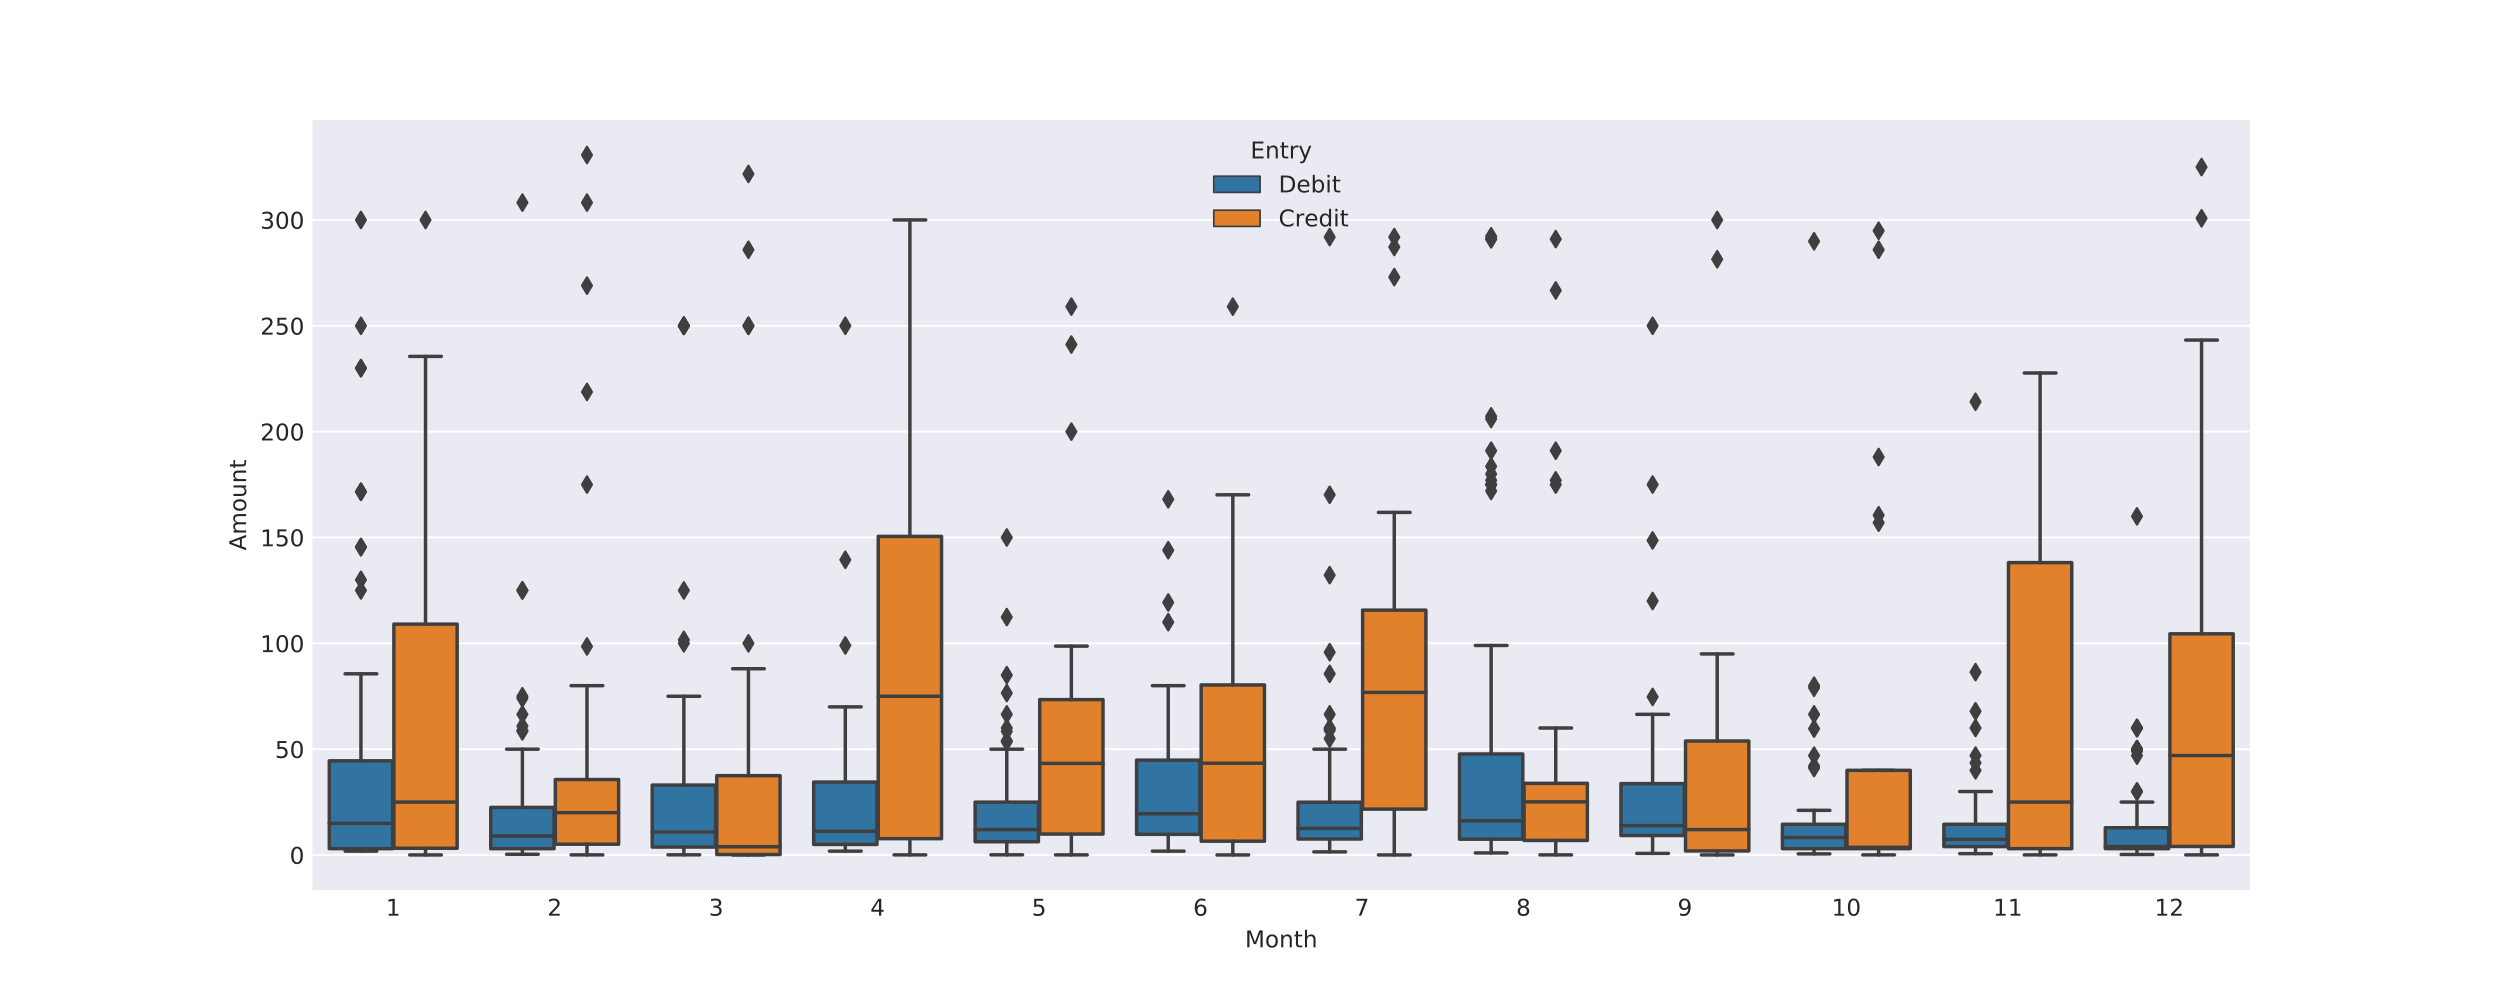 <?xml version="1.0" encoding="utf-8" standalone="no"?>
<!DOCTYPE svg PUBLIC "-//W3C//DTD SVG 1.1//EN"
  "http://www.w3.org/Graphics/SVG/1.1/DTD/svg11.dtd">
<!-- Created with matplotlib (http://matplotlib.org/) -->
<svg height="432pt" version="1.1" viewBox="0 0 1080 432" width="1080pt" xmlns="http://www.w3.org/2000/svg" xmlns:xlink="http://www.w3.org/1999/xlink">
 <defs>
  <style type="text/css">
*{stroke-linecap:butt;stroke-linejoin:round;}
  </style>
 </defs>
 <g id="figure_1">
  <g id="patch_1">
   <path d="M 0 432 
L 1080 432 
L 1080 0 
L 0 0 
z
" style="fill:#ffffff;"/>
  </g>
  <g id="axes_1">
   <g id="patch_2">
    <path d="M 135 384.48 
L 972 384.48 
L 972 51.84 
L 135 51.84 
z
" style="fill:#eaeaf2;"/>
   </g>
   <g id="matplotlib.axis_1">
    <g id="xtick_1">
     <g id="line2d_1"/>
     <g id="text_1">
      <!-- 1 -->
      <defs>
       <path d="M 12.406 8.297 
L 28.516 8.297 
L 28.516 63.922 
L 10.984 60.406 
L 10.984 69.391 
L 28.422 72.906 
L 38.281 72.906 
L 38.281 8.297 
L 54.391 8.297 
L 54.391 0 
L 12.406 0 
z
" id="DejaVuSans-31"/>
      </defs>
      <g style="fill:#262626;" transform="translate(166.694 395.578)scale(0.1 -0.1)">
       <use xlink:href="#DejaVuSans-31"/>
      </g>
     </g>
    </g>
    <g id="xtick_2">
     <g id="line2d_2"/>
     <g id="text_2">
      <!-- 2 -->
      <defs>
       <path d="M 19.188 8.297 
L 53.609 8.297 
L 53.609 0 
L 7.328 0 
L 7.328 8.297 
Q 12.938 14.109 22.625 23.891 
Q 32.328 33.688 34.812 36.531 
Q 39.547 41.844 41.422 45.531 
Q 43.312 49.219 43.312 52.781 
Q 43.312 58.594 39.234 62.25 
Q 35.156 65.922 28.609 65.922 
Q 23.969 65.922 18.812 64.312 
Q 13.672 62.703 7.812 59.422 
L 7.812 69.391 
Q 13.766 71.781 18.938 73 
Q 24.125 74.219 28.422 74.219 
Q 39.75 74.219 46.484 68.547 
Q 53.219 62.891 53.219 53.422 
Q 53.219 48.922 51.531 44.891 
Q 49.859 40.875 45.406 35.406 
Q 44.188 33.984 37.641 27.219 
Q 31.109 20.453 19.188 8.297 
z
" id="DejaVuSans-32"/>
      </defs>
      <g style="fill:#262626;" transform="translate(236.444 395.578)scale(0.1 -0.1)">
       <use xlink:href="#DejaVuSans-32"/>
      </g>
     </g>
    </g>
    <g id="xtick_3">
     <g id="line2d_3"/>
     <g id="text_3">
      <!-- 3 -->
      <defs>
       <path d="M 40.578 39.312 
Q 47.656 37.797 51.625 33 
Q 55.609 28.219 55.609 21.188 
Q 55.609 10.406 48.188 4.484 
Q 40.766 -1.422 27.094 -1.422 
Q 22.516 -1.422 17.656 -0.516 
Q 12.797 0.391 7.625 2.203 
L 7.625 11.719 
Q 11.719 9.328 16.594 8.109 
Q 21.484 6.891 26.812 6.891 
Q 36.078 6.891 40.938 10.547 
Q 45.797 14.203 45.797 21.188 
Q 45.797 27.641 41.281 31.266 
Q 36.766 34.906 28.719 34.906 
L 20.219 34.906 
L 20.219 43.016 
L 29.109 43.016 
Q 36.375 43.016 40.234 45.922 
Q 44.094 48.828 44.094 54.297 
Q 44.094 59.906 40.109 62.906 
Q 36.141 65.922 28.719 65.922 
Q 24.656 65.922 20.016 65.031 
Q 15.375 64.156 9.812 62.312 
L 9.812 71.094 
Q 15.438 72.656 20.344 73.438 
Q 25.25 74.219 29.594 74.219 
Q 40.828 74.219 47.359 69.109 
Q 53.906 64.016 53.906 55.328 
Q 53.906 49.266 50.438 45.094 
Q 46.969 40.922 40.578 39.312 
z
" id="DejaVuSans-33"/>
      </defs>
      <g style="fill:#262626;" transform="translate(306.194 395.578)scale(0.1 -0.1)">
       <use xlink:href="#DejaVuSans-33"/>
      </g>
     </g>
    </g>
    <g id="xtick_4">
     <g id="line2d_4"/>
     <g id="text_4">
      <!-- 4 -->
      <defs>
       <path d="M 37.797 64.312 
L 12.891 25.391 
L 37.797 25.391 
z
M 35.203 72.906 
L 47.609 72.906 
L 47.609 25.391 
L 58.016 25.391 
L 58.016 17.188 
L 47.609 17.188 
L 47.609 0 
L 37.797 0 
L 37.797 17.188 
L 4.891 17.188 
L 4.891 26.703 
z
" id="DejaVuSans-34"/>
      </defs>
      <g style="fill:#262626;" transform="translate(375.944 395.578)scale(0.1 -0.1)">
       <use xlink:href="#DejaVuSans-34"/>
      </g>
     </g>
    </g>
    <g id="xtick_5">
     <g id="line2d_5"/>
     <g id="text_5">
      <!-- 5 -->
      <defs>
       <path d="M 10.797 72.906 
L 49.516 72.906 
L 49.516 64.594 
L 19.828 64.594 
L 19.828 46.734 
Q 21.969 47.469 24.109 47.828 
Q 26.266 48.188 28.422 48.188 
Q 40.625 48.188 47.75 41.5 
Q 54.891 34.812 54.891 23.391 
Q 54.891 11.625 47.562 5.094 
Q 40.234 -1.422 26.906 -1.422 
Q 22.312 -1.422 17.547 -0.641 
Q 12.797 0.141 7.719 1.703 
L 7.719 11.625 
Q 12.109 9.234 16.797 8.062 
Q 21.484 6.891 26.703 6.891 
Q 35.156 6.891 40.078 11.328 
Q 45.016 15.766 45.016 23.391 
Q 45.016 31 40.078 35.438 
Q 35.156 39.891 26.703 39.891 
Q 22.75 39.891 18.812 39.016 
Q 14.891 38.141 10.797 36.281 
z
" id="DejaVuSans-35"/>
      </defs>
      <g style="fill:#262626;" transform="translate(445.694 395.578)scale(0.1 -0.1)">
       <use xlink:href="#DejaVuSans-35"/>
      </g>
     </g>
    </g>
    <g id="xtick_6">
     <g id="line2d_6"/>
     <g id="text_6">
      <!-- 6 -->
      <defs>
       <path d="M 33.016 40.375 
Q 26.375 40.375 22.484 35.828 
Q 18.609 31.297 18.609 23.391 
Q 18.609 15.531 22.484 10.953 
Q 26.375 6.391 33.016 6.391 
Q 39.656 6.391 43.531 10.953 
Q 47.406 15.531 47.406 23.391 
Q 47.406 31.297 43.531 35.828 
Q 39.656 40.375 33.016 40.375 
z
M 52.594 71.297 
L 52.594 62.312 
Q 48.875 64.062 45.094 64.984 
Q 41.312 65.922 37.594 65.922 
Q 27.828 65.922 22.672 59.328 
Q 17.531 52.734 16.797 39.406 
Q 19.672 43.656 24.016 45.922 
Q 28.375 48.188 33.594 48.188 
Q 44.578 48.188 50.953 41.516 
Q 57.328 34.859 57.328 23.391 
Q 57.328 12.156 50.688 5.359 
Q 44.047 -1.422 33.016 -1.422 
Q 20.359 -1.422 13.672 8.266 
Q 6.984 17.969 6.984 36.375 
Q 6.984 53.656 15.188 63.938 
Q 23.391 74.219 37.203 74.219 
Q 40.922 74.219 44.703 73.484 
Q 48.484 72.75 52.594 71.297 
z
" id="DejaVuSans-36"/>
      </defs>
      <g style="fill:#262626;" transform="translate(515.444 395.578)scale(0.1 -0.1)">
       <use xlink:href="#DejaVuSans-36"/>
      </g>
     </g>
    </g>
    <g id="xtick_7">
     <g id="line2d_7"/>
     <g id="text_7">
      <!-- 7 -->
      <defs>
       <path d="M 8.203 72.906 
L 55.078 72.906 
L 55.078 68.703 
L 28.609 0 
L 18.312 0 
L 43.219 64.594 
L 8.203 64.594 
z
" id="DejaVuSans-37"/>
      </defs>
      <g style="fill:#262626;" transform="translate(585.194 395.578)scale(0.1 -0.1)">
       <use xlink:href="#DejaVuSans-37"/>
      </g>
     </g>
    </g>
    <g id="xtick_8">
     <g id="line2d_8"/>
     <g id="text_8">
      <!-- 8 -->
      <defs>
       <path d="M 31.781 34.625 
Q 24.75 34.625 20.719 30.859 
Q 16.703 27.094 16.703 20.516 
Q 16.703 13.922 20.719 10.156 
Q 24.75 6.391 31.781 6.391 
Q 38.812 6.391 42.859 10.172 
Q 46.922 13.969 46.922 20.516 
Q 46.922 27.094 42.891 30.859 
Q 38.875 34.625 31.781 34.625 
z
M 21.922 38.812 
Q 15.578 40.375 12.031 44.719 
Q 8.5 49.078 8.5 55.328 
Q 8.5 64.062 14.719 69.141 
Q 20.953 74.219 31.781 74.219 
Q 42.672 74.219 48.875 69.141 
Q 55.078 64.062 55.078 55.328 
Q 55.078 49.078 51.531 44.719 
Q 48 40.375 41.703 38.812 
Q 48.828 37.156 52.797 32.312 
Q 56.781 27.484 56.781 20.516 
Q 56.781 9.906 50.312 4.234 
Q 43.844 -1.422 31.781 -1.422 
Q 19.734 -1.422 13.25 4.234 
Q 6.781 9.906 6.781 20.516 
Q 6.781 27.484 10.781 32.312 
Q 14.797 37.156 21.922 38.812 
z
M 18.312 54.391 
Q 18.312 48.734 21.844 45.562 
Q 25.391 42.391 31.781 42.391 
Q 38.141 42.391 41.719 45.562 
Q 45.312 48.734 45.312 54.391 
Q 45.312 60.062 41.719 63.234 
Q 38.141 66.406 31.781 66.406 
Q 25.391 66.406 21.844 63.234 
Q 18.312 60.062 18.312 54.391 
z
" id="DejaVuSans-38"/>
      </defs>
      <g style="fill:#262626;" transform="translate(654.944 395.578)scale(0.1 -0.1)">
       <use xlink:href="#DejaVuSans-38"/>
      </g>
     </g>
    </g>
    <g id="xtick_9">
     <g id="line2d_9"/>
     <g id="text_9">
      <!-- 9 -->
      <defs>
       <path d="M 10.984 1.516 
L 10.984 10.5 
Q 14.703 8.734 18.5 7.812 
Q 22.312 6.891 25.984 6.891 
Q 35.75 6.891 40.891 13.453 
Q 46.047 20.016 46.781 33.406 
Q 43.953 29.203 39.594 26.953 
Q 35.25 24.703 29.984 24.703 
Q 19.047 24.703 12.672 31.312 
Q 6.297 37.938 6.297 49.422 
Q 6.297 60.641 12.938 67.422 
Q 19.578 74.219 30.609 74.219 
Q 43.266 74.219 49.922 64.516 
Q 56.594 54.828 56.594 36.375 
Q 56.594 19.141 48.406 8.859 
Q 40.234 -1.422 26.422 -1.422 
Q 22.703 -1.422 18.891 -0.688 
Q 15.094 0.047 10.984 1.516 
z
M 30.609 32.422 
Q 37.25 32.422 41.125 36.953 
Q 45.016 41.5 45.016 49.422 
Q 45.016 57.281 41.125 61.844 
Q 37.25 66.406 30.609 66.406 
Q 23.969 66.406 20.094 61.844 
Q 16.219 57.281 16.219 49.422 
Q 16.219 41.5 20.094 36.953 
Q 23.969 32.422 30.609 32.422 
z
" id="DejaVuSans-39"/>
      </defs>
      <g style="fill:#262626;" transform="translate(724.694 395.578)scale(0.1 -0.1)">
       <use xlink:href="#DejaVuSans-39"/>
      </g>
     </g>
    </g>
    <g id="xtick_10">
     <g id="line2d_10"/>
     <g id="text_10">
      <!-- 10 -->
      <defs>
       <path d="M 31.781 66.406 
Q 24.172 66.406 20.328 58.906 
Q 16.5 51.422 16.5 36.375 
Q 16.5 21.391 20.328 13.891 
Q 24.172 6.391 31.781 6.391 
Q 39.453 6.391 43.281 13.891 
Q 47.125 21.391 47.125 36.375 
Q 47.125 51.422 43.281 58.906 
Q 39.453 66.406 31.781 66.406 
z
M 31.781 74.219 
Q 44.047 74.219 50.516 64.516 
Q 56.984 54.828 56.984 36.375 
Q 56.984 17.969 50.516 8.266 
Q 44.047 -1.422 31.781 -1.422 
Q 19.531 -1.422 13.062 8.266 
Q 6.594 17.969 6.594 36.375 
Q 6.594 54.828 13.062 64.516 
Q 19.531 74.219 31.781 74.219 
z
" id="DejaVuSans-30"/>
      </defs>
      <g style="fill:#262626;" transform="translate(791.263 395.578)scale(0.1 -0.1)">
       <use xlink:href="#DejaVuSans-31"/>
       <use x="63.623" xlink:href="#DejaVuSans-30"/>
      </g>
     </g>
    </g>
    <g id="xtick_11">
     <g id="line2d_11"/>
     <g id="text_11">
      <!-- 11 -->
      <g style="fill:#262626;" transform="translate(861.013 395.578)scale(0.1 -0.1)">
       <use xlink:href="#DejaVuSans-31"/>
       <use x="63.623" xlink:href="#DejaVuSans-31"/>
      </g>
     </g>
    </g>
    <g id="xtick_12">
     <g id="line2d_12"/>
     <g id="text_12">
      <!-- 12 -->
      <g style="fill:#262626;" transform="translate(930.763 395.578)scale(0.1 -0.1)">
       <use xlink:href="#DejaVuSans-31"/>
       <use x="63.623" xlink:href="#DejaVuSans-32"/>
      </g>
     </g>
    </g>
    <g id="text_13">
     <!-- Month -->
     <defs>
      <path d="M 9.812 72.906 
L 24.516 72.906 
L 43.109 23.297 
L 61.812 72.906 
L 76.516 72.906 
L 76.516 0 
L 66.891 0 
L 66.891 64.016 
L 48.094 14.016 
L 38.188 14.016 
L 19.391 64.016 
L 19.391 0 
L 9.812 0 
z
" id="DejaVuSans-4d"/>
      <path d="M 30.609 48.391 
Q 23.391 48.391 19.188 42.75 
Q 14.984 37.109 14.984 27.297 
Q 14.984 17.484 19.156 11.844 
Q 23.344 6.203 30.609 6.203 
Q 37.797 6.203 41.984 11.859 
Q 46.188 17.531 46.188 27.297 
Q 46.188 37.016 41.984 42.703 
Q 37.797 48.391 30.609 48.391 
z
M 30.609 56 
Q 42.328 56 49.016 48.375 
Q 55.719 40.766 55.719 27.297 
Q 55.719 13.875 49.016 6.219 
Q 42.328 -1.422 30.609 -1.422 
Q 18.844 -1.422 12.172 6.219 
Q 5.516 13.875 5.516 27.297 
Q 5.516 40.766 12.172 48.375 
Q 18.844 56 30.609 56 
z
" id="DejaVuSans-6f"/>
      <path d="M 54.891 33.016 
L 54.891 0 
L 45.906 0 
L 45.906 32.719 
Q 45.906 40.484 42.875 44.328 
Q 39.844 48.188 33.797 48.188 
Q 26.516 48.188 22.312 43.547 
Q 18.109 38.922 18.109 30.906 
L 18.109 0 
L 9.078 0 
L 9.078 54.688 
L 18.109 54.688 
L 18.109 46.188 
Q 21.344 51.125 25.703 53.562 
Q 30.078 56 35.797 56 
Q 45.219 56 50.047 50.172 
Q 54.891 44.344 54.891 33.016 
z
" id="DejaVuSans-6e"/>
      <path d="M 18.312 70.219 
L 18.312 54.688 
L 36.812 54.688 
L 36.812 47.703 
L 18.312 47.703 
L 18.312 18.016 
Q 18.312 11.328 20.141 9.422 
Q 21.969 7.516 27.594 7.516 
L 36.812 7.516 
L 36.812 0 
L 27.594 0 
Q 17.188 0 13.234 3.875 
Q 9.281 7.766 9.281 18.016 
L 9.281 47.703 
L 2.688 47.703 
L 2.688 54.688 
L 9.281 54.688 
L 9.281 70.219 
z
" id="DejaVuSans-74"/>
      <path d="M 54.891 33.016 
L 54.891 0 
L 45.906 0 
L 45.906 32.719 
Q 45.906 40.484 42.875 44.328 
Q 39.844 48.188 33.797 48.188 
Q 26.516 48.188 22.312 43.547 
Q 18.109 38.922 18.109 30.906 
L 18.109 0 
L 9.078 0 
L 9.078 75.984 
L 18.109 75.984 
L 18.109 46.188 
Q 21.344 51.125 25.703 53.562 
Q 30.078 56 35.797 56 
Q 45.219 56 50.047 50.172 
Q 54.891 44.344 54.891 33.016 
z
" id="DejaVuSans-68"/>
     </defs>
     <g style="fill:#262626;" transform="translate(537.829 409.257)scale(0.1 -0.1)">
      <use xlink:href="#DejaVuSans-4d"/>
      <use x="86.279" xlink:href="#DejaVuSans-6f"/>
      <use x="147.461" xlink:href="#DejaVuSans-6e"/>
      <use x="210.84" xlink:href="#DejaVuSans-74"/>
      <use x="250.049" xlink:href="#DejaVuSans-68"/>
     </g>
    </g>
   </g>
   <g id="matplotlib.axis_2">
    <g id="ytick_1">
     <g id="line2d_13">
      <path clip-path="url(#p296b3d31e2)" d="M 135 369.369 
L 972 369.369 
" style="fill:none;stroke:#ffffff;stroke-linecap:round;stroke-width:0.8;"/>
     </g>
     <g id="line2d_14"/>
     <g id="text_14">
      <!-- 0 -->
      <g style="fill:#262626;" transform="translate(125.138 373.168)scale(0.1 -0.1)">
       <use xlink:href="#DejaVuSans-30"/>
      </g>
     </g>
    </g>
    <g id="ytick_2">
     <g id="line2d_15">
      <path clip-path="url(#p296b3d31e2)" d="M 135 323.645 
L 972 323.645 
" style="fill:none;stroke:#ffffff;stroke-linecap:round;stroke-width:0.8;"/>
     </g>
     <g id="line2d_16"/>
     <g id="text_15">
      <!-- 50 -->
      <g style="fill:#262626;" transform="translate(118.775 327.444)scale(0.1 -0.1)">
       <use xlink:href="#DejaVuSans-35"/>
       <use x="63.623" xlink:href="#DejaVuSans-30"/>
      </g>
     </g>
    </g>
    <g id="ytick_3">
     <g id="line2d_17">
      <path clip-path="url(#p296b3d31e2)" d="M 135 277.921 
L 972 277.921 
" style="fill:none;stroke:#ffffff;stroke-linecap:round;stroke-width:0.8;"/>
     </g>
     <g id="line2d_18"/>
     <g id="text_16">
      <!-- 100 -->
      <g style="fill:#262626;" transform="translate(112.412 281.72)scale(0.1 -0.1)">
       <use xlink:href="#DejaVuSans-31"/>
       <use x="63.623" xlink:href="#DejaVuSans-30"/>
       <use x="127.246" xlink:href="#DejaVuSans-30"/>
      </g>
     </g>
    </g>
    <g id="ytick_4">
     <g id="line2d_19">
      <path clip-path="url(#p296b3d31e2)" d="M 135 232.197 
L 972 232.197 
" style="fill:none;stroke:#ffffff;stroke-linecap:round;stroke-width:0.8;"/>
     </g>
     <g id="line2d_20"/>
     <g id="text_17">
      <!-- 150 -->
      <g style="fill:#262626;" transform="translate(112.412 235.996)scale(0.1 -0.1)">
       <use xlink:href="#DejaVuSans-31"/>
       <use x="63.623" xlink:href="#DejaVuSans-35"/>
       <use x="127.246" xlink:href="#DejaVuSans-30"/>
      </g>
     </g>
    </g>
    <g id="ytick_5">
     <g id="line2d_21">
      <path clip-path="url(#p296b3d31e2)" d="M 135 186.473 
L 972 186.473 
" style="fill:none;stroke:#ffffff;stroke-linecap:round;stroke-width:0.8;"/>
     </g>
     <g id="line2d_22"/>
     <g id="text_18">
      <!-- 200 -->
      <g style="fill:#262626;" transform="translate(112.412 190.273)scale(0.1 -0.1)">
       <use xlink:href="#DejaVuSans-32"/>
       <use x="63.623" xlink:href="#DejaVuSans-30"/>
       <use x="127.246" xlink:href="#DejaVuSans-30"/>
      </g>
     </g>
    </g>
    <g id="ytick_6">
     <g id="line2d_23">
      <path clip-path="url(#p296b3d31e2)" d="M 135 140.749 
L 972 140.749 
" style="fill:none;stroke:#ffffff;stroke-linecap:round;stroke-width:0.8;"/>
     </g>
     <g id="line2d_24"/>
     <g id="text_19">
      <!-- 250 -->
      <g style="fill:#262626;" transform="translate(112.412 144.549)scale(0.1 -0.1)">
       <use xlink:href="#DejaVuSans-32"/>
       <use x="63.623" xlink:href="#DejaVuSans-35"/>
       <use x="127.246" xlink:href="#DejaVuSans-30"/>
      </g>
     </g>
    </g>
    <g id="ytick_7">
     <g id="line2d_25">
      <path clip-path="url(#p296b3d31e2)" d="M 135 95.025 
L 972 95.025 
" style="fill:none;stroke:#ffffff;stroke-linecap:round;stroke-width:0.8;"/>
     </g>
     <g id="line2d_26"/>
     <g id="text_20">
      <!-- 300 -->
      <g style="fill:#262626;" transform="translate(112.412 98.825)scale(0.1 -0.1)">
       <use xlink:href="#DejaVuSans-33"/>
       <use x="63.623" xlink:href="#DejaVuSans-30"/>
       <use x="127.246" xlink:href="#DejaVuSans-30"/>
      </g>
     </g>
    </g>
    <g id="text_21">
     <!-- Amount -->
     <defs>
      <path d="M 34.188 63.188 
L 20.797 26.906 
L 47.609 26.906 
z
M 28.609 72.906 
L 39.797 72.906 
L 67.578 0 
L 57.328 0 
L 50.688 18.703 
L 17.828 18.703 
L 11.188 0 
L 0.781 0 
z
" id="DejaVuSans-41"/>
      <path d="M 52 44.188 
Q 55.375 50.25 60.062 53.125 
Q 64.75 56 71.094 56 
Q 79.641 56 84.281 50.016 
Q 88.922 44.047 88.922 33.016 
L 88.922 0 
L 79.891 0 
L 79.891 32.719 
Q 79.891 40.578 77.094 44.375 
Q 74.312 48.188 68.609 48.188 
Q 61.625 48.188 57.562 43.547 
Q 53.516 38.922 53.516 30.906 
L 53.516 0 
L 44.484 0 
L 44.484 32.719 
Q 44.484 40.625 41.703 44.406 
Q 38.922 48.188 33.109 48.188 
Q 26.219 48.188 22.156 43.531 
Q 18.109 38.875 18.109 30.906 
L 18.109 0 
L 9.078 0 
L 9.078 54.688 
L 18.109 54.688 
L 18.109 46.188 
Q 21.188 51.219 25.484 53.609 
Q 29.781 56 35.688 56 
Q 41.656 56 45.828 52.969 
Q 50 49.953 52 44.188 
z
" id="DejaVuSans-6d"/>
      <path d="M 8.5 21.578 
L 8.5 54.688 
L 17.484 54.688 
L 17.484 21.922 
Q 17.484 14.156 20.5 10.266 
Q 23.531 6.391 29.594 6.391 
Q 36.859 6.391 41.078 11.031 
Q 45.312 15.672 45.312 23.688 
L 45.312 54.688 
L 54.297 54.688 
L 54.297 0 
L 45.312 0 
L 45.312 8.406 
Q 42.047 3.422 37.719 1 
Q 33.406 -1.422 27.688 -1.422 
Q 18.266 -1.422 13.375 4.438 
Q 8.5 10.297 8.5 21.578 
z
M 31.109 56 
z
" id="DejaVuSans-75"/>
     </defs>
     <g style="fill:#262626;" transform="translate(106.333 237.808)rotate(-90)scale(0.1 -0.1)">
      <use xlink:href="#DejaVuSans-41"/>
      <use x="68.408" xlink:href="#DejaVuSans-6d"/>
      <use x="165.82" xlink:href="#DejaVuSans-6f"/>
      <use x="227.002" xlink:href="#DejaVuSans-75"/>
      <use x="290.381" xlink:href="#DejaVuSans-6e"/>
      <use x="353.76" xlink:href="#DejaVuSans-74"/>
     </g>
    </g>
   </g>
   <g id="patch_3">
    <path clip-path="url(#p296b3d31e2)" d="M 142.254 366.626 
L 169.596 366.626 
L 169.596 328.675 
L 142.254 328.675 
L 142.254 366.626 
z
" style="fill:#3274a1;stroke:#3f3f3f;stroke-linejoin:miter;stroke-width:1.5;"/>
   </g>
   <g id="patch_4">
    <path clip-path="url(#p296b3d31e2)" d="M 170.154 366.443 
L 197.496 366.443 
L 197.496 269.636 
L 170.154 269.636 
L 170.154 366.443 
z
" style="fill:#e1812c;stroke:#3f3f3f;stroke-linejoin:miter;stroke-width:1.5;"/>
   </g>
   <g id="patch_5">
    <path clip-path="url(#p296b3d31e2)" d="M 212.004 366.626 
L 239.346 366.626 
L 239.346 348.805 
L 212.004 348.805 
L 212.004 366.626 
z
" style="fill:#3274a1;stroke:#3f3f3f;stroke-linejoin:miter;stroke-width:1.5;"/>
   </g>
   <g id="patch_6">
    <path clip-path="url(#p296b3d31e2)" d="M 239.904 364.687 
L 267.246 364.687 
L 267.246 336.745 
L 239.904 336.745 
L 239.904 364.687 
z
" style="fill:#e1812c;stroke:#3f3f3f;stroke-linejoin:miter;stroke-width:1.5;"/>
   </g>
   <g id="patch_7">
    <path clip-path="url(#p296b3d31e2)" d="M 281.754 365.935 
L 309.096 365.935 
L 309.096 339.15 
L 281.754 339.15 
L 281.754 365.935 
z
" style="fill:#3274a1;stroke:#3f3f3f;stroke-linejoin:miter;stroke-width:1.5;"/>
   </g>
   <g id="patch_8">
    <path clip-path="url(#p296b3d31e2)" d="M 309.654 369.166 
L 336.996 369.166 
L 336.996 335.076 
L 309.654 335.076 
L 309.654 369.166 
z
" style="fill:#e1812c;stroke:#3f3f3f;stroke-linejoin:miter;stroke-width:1.5;"/>
   </g>
   <g id="patch_9">
    <path clip-path="url(#p296b3d31e2)" d="M 351.504 364.797 
L 378.846 364.797 
L 378.846 337.861 
L 351.504 337.861 
L 351.504 364.797 
z
" style="fill:#3274a1;stroke:#3f3f3f;stroke-linejoin:miter;stroke-width:1.5;"/>
   </g>
   <g id="patch_10">
    <path clip-path="url(#p296b3d31e2)" d="M 379.404 362.296 
L 406.746 362.296 
L 406.746 231.731 
L 379.404 231.731 
L 379.404 362.296 
z
" style="fill:#e1812c;stroke:#3f3f3f;stroke-linejoin:miter;stroke-width:1.5;"/>
   </g>
   <g id="patch_11">
    <path clip-path="url(#p296b3d31e2)" d="M 421.254 363.626 
L 448.596 363.626 
L 448.596 346.525 
L 421.254 346.525 
L 421.254 363.626 
z
" style="fill:#3274a1;stroke:#3f3f3f;stroke-linejoin:miter;stroke-width:1.5;"/>
   </g>
   <g id="patch_12">
    <path clip-path="url(#p296b3d31e2)" d="M 449.154 360.318 
L 476.496 360.318 
L 476.496 302.224 
L 449.154 302.224 
L 449.154 360.318 
z
" style="fill:#e1812c;stroke:#3f3f3f;stroke-linejoin:miter;stroke-width:1.5;"/>
   </g>
   <g id="patch_13">
    <path clip-path="url(#p296b3d31e2)" d="M 491.004 360.432 
L 518.346 360.432 
L 518.346 328.368 
L 491.004 328.368 
L 491.004 360.432 
z
" style="fill:#3274a1;stroke:#3f3f3f;stroke-linejoin:miter;stroke-width:1.5;"/>
   </g>
   <g id="patch_14">
    <path clip-path="url(#p296b3d31e2)" d="M 518.904 363.407 
L 546.246 363.407 
L 546.246 295.877 
L 518.904 295.877 
L 518.904 363.407 
z
" style="fill:#e1812c;stroke:#3f3f3f;stroke-linejoin:miter;stroke-width:1.5;"/>
   </g>
   <g id="patch_15">
    <path clip-path="url(#p296b3d31e2)" d="M 560.754 362.449 
L 588.096 362.449 
L 588.096 346.548 
L 560.754 346.548 
L 560.754 362.449 
z
" style="fill:#3274a1;stroke:#3f3f3f;stroke-linejoin:miter;stroke-width:1.5;"/>
   </g>
   <g id="patch_16">
    <path clip-path="url(#p296b3d31e2)" d="M 588.654 349.55 
L 615.996 349.55 
L 615.996 263.578 
L 588.654 263.578 
L 588.654 349.55 
z
" style="fill:#e1812c;stroke:#3f3f3f;stroke-linejoin:miter;stroke-width:1.5;"/>
   </g>
   <g id="patch_17">
    <path clip-path="url(#p296b3d31e2)" d="M 630.504 362.52 
L 657.846 362.52 
L 657.846 325.73 
L 630.504 325.73 
L 630.504 362.52 
z
" style="fill:#3274a1;stroke:#3f3f3f;stroke-linejoin:miter;stroke-width:1.5;"/>
   </g>
   <g id="patch_18">
    <path clip-path="url(#p296b3d31e2)" d="M 658.404 363.068 
L 685.746 363.068 
L 685.746 338.405 
L 658.404 338.405 
L 658.404 363.068 
z
" style="fill:#e1812c;stroke:#3f3f3f;stroke-linejoin:miter;stroke-width:1.5;"/>
   </g>
   <g id="patch_19">
    <path clip-path="url(#p296b3d31e2)" d="M 700.254 360.958 
L 727.596 360.958 
L 727.596 338.505 
L 700.254 338.505 
L 700.254 360.958 
z
" style="fill:#3274a1;stroke:#3f3f3f;stroke-linejoin:miter;stroke-width:1.5;"/>
   </g>
   <g id="patch_20">
    <path clip-path="url(#p296b3d31e2)" d="M 728.154 367.6 
L 755.496 367.6 
L 755.496 320.106 
L 728.154 320.106 
L 728.154 367.6 
z
" style="fill:#e1812c;stroke:#3f3f3f;stroke-linejoin:miter;stroke-width:1.5;"/>
   </g>
   <g id="patch_21">
    <path clip-path="url(#p296b3d31e2)" d="M 770.004 366.626 
L 797.346 366.626 
L 797.346 356.082 
L 770.004 356.082 
L 770.004 366.626 
z
" style="fill:#3274a1;stroke:#3f3f3f;stroke-linejoin:miter;stroke-width:1.5;"/>
   </g>
   <g id="patch_22">
    <path clip-path="url(#p296b3d31e2)" d="M 797.904 366.626 
L 825.246 366.626 
L 825.246 332.79 
L 797.904 332.79 
L 797.904 366.626 
z
" style="fill:#e1812c;stroke:#3f3f3f;stroke-linejoin:miter;stroke-width:1.5;"/>
   </g>
   <g id="patch_23">
    <path clip-path="url(#p296b3d31e2)" d="M 839.754 365.72 
L 867.096 365.72 
L 867.096 356.082 
L 839.754 356.082 
L 839.754 365.72 
z
" style="fill:#3274a1;stroke:#3f3f3f;stroke-linejoin:miter;stroke-width:1.5;"/>
   </g>
   <g id="patch_24">
    <path clip-path="url(#p296b3d31e2)" d="M 867.654 366.626 
L 894.996 366.626 
L 894.996 243.045 
L 867.654 243.045 
L 867.654 366.626 
z
" style="fill:#e1812c;stroke:#3f3f3f;stroke-linejoin:miter;stroke-width:1.5;"/>
   </g>
   <g id="patch_25">
    <path clip-path="url(#p296b3d31e2)" d="M 909.504 366.626 
L 936.846 366.626 
L 936.846 357.572 
L 909.504 357.572 
L 909.504 366.626 
z
" style="fill:#3274a1;stroke:#3f3f3f;stroke-linejoin:miter;stroke-width:1.5;"/>
   </g>
   <g id="patch_26">
    <path clip-path="url(#p296b3d31e2)" d="M 937.404 365.686 
L 964.746 365.686 
L 964.746 273.806 
L 937.404 273.806 
L 937.404 365.686 
z
" style="fill:#e1812c;stroke:#3f3f3f;stroke-linejoin:miter;stroke-width:1.5;"/>
   </g>
   <g id="patch_27">
    <path clip-path="url(#p296b3d31e2)" d="M 169.875 369.369 
L 169.875 369.369 
L 169.875 369.369 
L 169.875 369.369 
z
" style="fill:#3274a1;stroke:#3f3f3f;stroke-linejoin:miter;stroke-width:0.75;"/>
   </g>
   <g id="patch_28">
    <path clip-path="url(#p296b3d31e2)" d="M 169.875 369.369 
L 169.875 369.369 
L 169.875 369.369 
L 169.875 369.369 
z
" style="fill:#e1812c;stroke:#3f3f3f;stroke-linejoin:miter;stroke-width:0.75;"/>
   </g>
   <g id="line2d_27">
    <path clip-path="url(#p296b3d31e2)" d="M 155.925 366.626 
L 155.925 367.677 
" style="fill:none;stroke:#3f3f3f;stroke-linecap:round;stroke-width:1.5;"/>
   </g>
   <g id="line2d_28">
    <path clip-path="url(#p296b3d31e2)" d="M 155.925 328.675 
L 155.925 291.09 
" style="fill:none;stroke:#3f3f3f;stroke-linecap:round;stroke-width:1.5;"/>
   </g>
   <g id="line2d_29">
    <path clip-path="url(#p296b3d31e2)" d="M 149.089 367.677 
L 162.761 367.677 
" style="fill:none;stroke:#3f3f3f;stroke-linecap:round;stroke-width:1.5;"/>
   </g>
   <g id="line2d_30">
    <path clip-path="url(#p296b3d31e2)" d="M 149.089 291.09 
L 162.761 291.09 
" style="fill:none;stroke:#3f3f3f;stroke-linecap:round;stroke-width:1.5;"/>
   </g>
   <g id="line2d_31">
    <defs>
     <path d="M -0 3.536 
L 2.121 0 
L -0 -3.536 
L -2.121 -0 
z
" id="m6d14a190c9" style="stroke:#3f3f3f;stroke-linejoin:miter;"/>
    </defs>
    <g clip-path="url(#p296b3d31e2)">
     <use style="fill:#3f3f3f;stroke:#3f3f3f;stroke-linejoin:miter;" x="155.925" xlink:href="#m6d14a190c9" y="212.445"/>
     <use style="fill:#3f3f3f;stroke:#3f3f3f;stroke-linejoin:miter;" x="155.925" xlink:href="#m6d14a190c9" y="212.445"/>
     <use style="fill:#3f3f3f;stroke:#3f3f3f;stroke-linejoin:miter;" x="155.925" xlink:href="#m6d14a190c9" y="255.059"/>
     <use style="fill:#3f3f3f;stroke:#3f3f3f;stroke-linejoin:miter;" x="155.925" xlink:href="#m6d14a190c9" y="159.039"/>
     <use style="fill:#3f3f3f;stroke:#3f3f3f;stroke-linejoin:miter;" x="155.925" xlink:href="#m6d14a190c9" y="140.749"/>
     <use style="fill:#3f3f3f;stroke:#3f3f3f;stroke-linejoin:miter;" x="155.925" xlink:href="#m6d14a190c9" y="159.039"/>
     <use style="fill:#3f3f3f;stroke:#3f3f3f;stroke-linejoin:miter;" x="155.925" xlink:href="#m6d14a190c9" y="236.294"/>
     <use style="fill:#3f3f3f;stroke:#3f3f3f;stroke-linejoin:miter;" x="155.925" xlink:href="#m6d14a190c9" y="95.025"/>
     <use style="fill:#3f3f3f;stroke:#3f3f3f;stroke-linejoin:miter;" x="155.925" xlink:href="#m6d14a190c9" y="250.487"/>
     <use style="fill:#3f3f3f;stroke:#3f3f3f;stroke-linejoin:miter;" x="155.925" xlink:href="#m6d14a190c9" y="236.386"/>
    </g>
   </g>
   <g id="line2d_32">
    <path clip-path="url(#p296b3d31e2)" d="M 183.825 366.443 
L 183.825 369.323 
" style="fill:none;stroke:#3f3f3f;stroke-linecap:round;stroke-width:1.5;"/>
   </g>
   <g id="line2d_33">
    <path clip-path="url(#p296b3d31e2)" d="M 183.825 269.636 
L 183.825 153.964 
" style="fill:none;stroke:#3f3f3f;stroke-linecap:round;stroke-width:1.5;"/>
   </g>
   <g id="line2d_34">
    <path clip-path="url(#p296b3d31e2)" d="M 176.989 369.323 
L 190.661 369.323 
" style="fill:none;stroke:#3f3f3f;stroke-linecap:round;stroke-width:1.5;"/>
   </g>
   <g id="line2d_35">
    <path clip-path="url(#p296b3d31e2)" d="M 176.989 153.964 
L 190.661 153.964 
" style="fill:none;stroke:#3f3f3f;stroke-linecap:round;stroke-width:1.5;"/>
   </g>
   <g id="line2d_36">
    <g clip-path="url(#p296b3d31e2)">
     <use style="fill:#3f3f3f;stroke:#3f3f3f;stroke-linejoin:miter;" x="183.825" xlink:href="#m6d14a190c9" y="95.025"/>
    </g>
   </g>
   <g id="line2d_37">
    <path clip-path="url(#p296b3d31e2)" d="M 225.675 366.626 
L 225.675 369.031 
" style="fill:none;stroke:#3f3f3f;stroke-linecap:round;stroke-width:1.5;"/>
   </g>
   <g id="line2d_38">
    <path clip-path="url(#p296b3d31e2)" d="M 225.675 348.805 
L 225.675 323.645 
" style="fill:none;stroke:#3f3f3f;stroke-linecap:round;stroke-width:1.5;"/>
   </g>
   <g id="line2d_39">
    <path clip-path="url(#p296b3d31e2)" d="M 218.839 369.031 
L 232.511 369.031 
" style="fill:none;stroke:#3f3f3f;stroke-linecap:round;stroke-width:1.5;"/>
   </g>
   <g id="line2d_40">
    <path clip-path="url(#p296b3d31e2)" d="M 218.839 323.645 
L 232.511 323.645 
" style="fill:none;stroke:#3f3f3f;stroke-linecap:round;stroke-width:1.5;"/>
   </g>
   <g id="line2d_41">
    <g clip-path="url(#p296b3d31e2)">
     <use style="fill:#3f3f3f;stroke:#3f3f3f;stroke-linejoin:miter;" x="225.675" xlink:href="#m6d14a190c9" y="255.059"/>
     <use style="fill:#3f3f3f;stroke:#3f3f3f;stroke-linejoin:miter;" x="225.675" xlink:href="#m6d14a190c9" y="313.668"/>
     <use style="fill:#3f3f3f;stroke:#3f3f3f;stroke-linejoin:miter;" x="225.675" xlink:href="#m6d14a190c9" y="87.527"/>
     <use style="fill:#3f3f3f;stroke:#3f3f3f;stroke-linejoin:miter;" x="225.675" xlink:href="#m6d14a190c9" y="255.059"/>
     <use style="fill:#3f3f3f;stroke:#3f3f3f;stroke-linejoin:miter;" x="225.675" xlink:href="#m6d14a190c9" y="300.783"/>
     <use style="fill:#3f3f3f;stroke:#3f3f3f;stroke-linejoin:miter;" x="225.675" xlink:href="#m6d14a190c9" y="308.602"/>
     <use style="fill:#3f3f3f;stroke:#3f3f3f;stroke-linejoin:miter;" x="225.675" xlink:href="#m6d14a190c9" y="315.945"/>
     <use style="fill:#3f3f3f;stroke:#3f3f3f;stroke-linejoin:miter;" x="225.675" xlink:href="#m6d14a190c9" y="301.698"/>
     <use style="fill:#3f3f3f;stroke:#3f3f3f;stroke-linejoin:miter;" x="225.675" xlink:href="#m6d14a190c9" y="315.561"/>
    </g>
   </g>
   <g id="line2d_42">
    <path clip-path="url(#p296b3d31e2)" d="M 253.575 364.687 
L 253.575 369.314 
" style="fill:none;stroke:#3f3f3f;stroke-linecap:round;stroke-width:1.5;"/>
   </g>
   <g id="line2d_43">
    <path clip-path="url(#p296b3d31e2)" d="M 253.575 336.745 
L 253.575 296.211 
" style="fill:none;stroke:#3f3f3f;stroke-linecap:round;stroke-width:1.5;"/>
   </g>
   <g id="line2d_44">
    <path clip-path="url(#p296b3d31e2)" d="M 246.739 369.314 
L 260.411 369.314 
" style="fill:none;stroke:#3f3f3f;stroke-linecap:round;stroke-width:1.5;"/>
   </g>
   <g id="line2d_45">
    <path clip-path="url(#p296b3d31e2)" d="M 246.739 296.211 
L 260.411 296.211 
" style="fill:none;stroke:#3f3f3f;stroke-linecap:round;stroke-width:1.5;"/>
   </g>
   <g id="line2d_46">
    <g clip-path="url(#p296b3d31e2)">
     <use style="fill:#3f3f3f;stroke:#3f3f3f;stroke-linejoin:miter;" x="253.575" xlink:href="#m6d14a190c9" y="169.309"/>
     <use style="fill:#3f3f3f;stroke:#3f3f3f;stroke-linejoin:miter;" x="253.575" xlink:href="#m6d14a190c9" y="123.374"/>
     <use style="fill:#3f3f3f;stroke:#3f3f3f;stroke-linejoin:miter;" x="253.575" xlink:href="#m6d14a190c9" y="87.527"/>
     <use style="fill:#3f3f3f;stroke:#3f3f3f;stroke-linejoin:miter;" x="253.575" xlink:href="#m6d14a190c9" y="209.335"/>
     <use style="fill:#3f3f3f;stroke:#3f3f3f;stroke-linejoin:miter;" x="253.575" xlink:href="#m6d14a190c9" y="66.96"/>
     <use style="fill:#3f3f3f;stroke:#3f3f3f;stroke-linejoin:miter;" x="253.575" xlink:href="#m6d14a190c9" y="279.266"/>
    </g>
   </g>
   <g id="line2d_47">
    <path clip-path="url(#p296b3d31e2)" d="M 295.425 365.935 
L 295.425 369.269 
" style="fill:none;stroke:#3f3f3f;stroke-linecap:round;stroke-width:1.5;"/>
   </g>
   <g id="line2d_48">
    <path clip-path="url(#p296b3d31e2)" d="M 295.425 339.15 
L 295.425 300.783 
" style="fill:none;stroke:#3f3f3f;stroke-linecap:round;stroke-width:1.5;"/>
   </g>
   <g id="line2d_49">
    <path clip-path="url(#p296b3d31e2)" d="M 288.589 369.269 
L 302.26 369.269 
" style="fill:none;stroke:#3f3f3f;stroke-linecap:round;stroke-width:1.5;"/>
   </g>
   <g id="line2d_50">
    <path clip-path="url(#p296b3d31e2)" d="M 288.589 300.783 
L 302.26 300.783 
" style="fill:none;stroke:#3f3f3f;stroke-linecap:round;stroke-width:1.5;"/>
   </g>
   <g id="line2d_51">
    <g clip-path="url(#p296b3d31e2)">
     <use style="fill:#3f3f3f;stroke:#3f3f3f;stroke-linejoin:miter;" x="295.425" xlink:href="#m6d14a190c9" y="140.749"/>
     <use style="fill:#3f3f3f;stroke:#3f3f3f;stroke-linejoin:miter;" x="295.425" xlink:href="#m6d14a190c9" y="140.749"/>
     <use style="fill:#3f3f3f;stroke:#3f3f3f;stroke-linejoin:miter;" x="295.425" xlink:href="#m6d14a190c9" y="140.749"/>
     <use style="fill:#3f3f3f;stroke:#3f3f3f;stroke-linejoin:miter;" x="295.425" xlink:href="#m6d14a190c9" y="255.059"/>
     <use style="fill:#3f3f3f;stroke:#3f3f3f;stroke-linejoin:miter;" x="295.425" xlink:href="#m6d14a190c9" y="140.749"/>
     <use style="fill:#3f3f3f;stroke:#3f3f3f;stroke-linejoin:miter;" x="295.425" xlink:href="#m6d14a190c9" y="277.921"/>
     <use style="fill:#3f3f3f;stroke:#3f3f3f;stroke-linejoin:miter;" x="295.425" xlink:href="#m6d14a190c9" y="276.431"/>
    </g>
   </g>
   <g id="line2d_52">
    <path clip-path="url(#p296b3d31e2)" d="M 323.325 369.166 
L 323.325 369.36 
" style="fill:none;stroke:#3f3f3f;stroke-linecap:round;stroke-width:1.5;"/>
   </g>
   <g id="line2d_53">
    <path clip-path="url(#p296b3d31e2)" d="M 323.325 335.076 
L 323.325 288.895 
" style="fill:none;stroke:#3f3f3f;stroke-linecap:round;stroke-width:1.5;"/>
   </g>
   <g id="line2d_54">
    <path clip-path="url(#p296b3d31e2)" d="M 316.49 369.36 
L 330.161 369.36 
" style="fill:none;stroke:#3f3f3f;stroke-linecap:round;stroke-width:1.5;"/>
   </g>
   <g id="line2d_55">
    <path clip-path="url(#p296b3d31e2)" d="M 316.49 288.895 
L 330.161 288.895 
" style="fill:none;stroke:#3f3f3f;stroke-linecap:round;stroke-width:1.5;"/>
   </g>
   <g id="line2d_56">
    <g clip-path="url(#p296b3d31e2)">
     <use style="fill:#3f3f3f;stroke:#3f3f3f;stroke-linejoin:miter;" x="323.325" xlink:href="#m6d14a190c9" y="140.749"/>
     <use style="fill:#3f3f3f;stroke:#3f3f3f;stroke-linejoin:miter;" x="323.325" xlink:href="#m6d14a190c9" y="107.901"/>
     <use style="fill:#3f3f3f;stroke:#3f3f3f;stroke-linejoin:miter;" x="323.325" xlink:href="#m6d14a190c9" y="75.145"/>
     <use style="fill:#3f3f3f;stroke:#3f3f3f;stroke-linejoin:miter;" x="323.325" xlink:href="#m6d14a190c9" y="277.921"/>
     <use style="fill:#3f3f3f;stroke:#3f3f3f;stroke-linejoin:miter;" x="323.325" xlink:href="#m6d14a190c9" y="140.749"/>
    </g>
   </g>
   <g id="line2d_57">
    <path clip-path="url(#p296b3d31e2)" d="M 365.175 364.797 
L 365.175 367.677 
" style="fill:none;stroke:#3f3f3f;stroke-linecap:round;stroke-width:1.5;"/>
   </g>
   <g id="line2d_58">
    <path clip-path="url(#p296b3d31e2)" d="M 365.175 337.861 
L 365.175 305.365 
" style="fill:none;stroke:#3f3f3f;stroke-linecap:round;stroke-width:1.5;"/>
   </g>
   <g id="line2d_59">
    <path clip-path="url(#p296b3d31e2)" d="M 358.339 367.677 
L 372.01 367.677 
" style="fill:none;stroke:#3f3f3f;stroke-linecap:round;stroke-width:1.5;"/>
   </g>
   <g id="line2d_60">
    <path clip-path="url(#p296b3d31e2)" d="M 358.339 305.365 
L 372.01 305.365 
" style="fill:none;stroke:#3f3f3f;stroke-linecap:round;stroke-width:1.5;"/>
   </g>
   <g id="line2d_61">
    <g clip-path="url(#p296b3d31e2)">
     <use style="fill:#3f3f3f;stroke:#3f3f3f;stroke-linejoin:miter;" x="365.175" xlink:href="#m6d14a190c9" y="241.818"/>
     <use style="fill:#3f3f3f;stroke:#3f3f3f;stroke-linejoin:miter;" x="365.175" xlink:href="#m6d14a190c9" y="278.836"/>
     <use style="fill:#3f3f3f;stroke:#3f3f3f;stroke-linejoin:miter;" x="365.175" xlink:href="#m6d14a190c9" y="140.749"/>
    </g>
   </g>
   <g id="line2d_62">
    <path clip-path="url(#p296b3d31e2)" d="M 393.075 362.296 
L 393.075 369.305 
" style="fill:none;stroke:#3f3f3f;stroke-linecap:round;stroke-width:1.5;"/>
   </g>
   <g id="line2d_63">
    <path clip-path="url(#p296b3d31e2)" d="M 393.075 231.731 
L 393.075 95.025 
" style="fill:none;stroke:#3f3f3f;stroke-linecap:round;stroke-width:1.5;"/>
   </g>
   <g id="line2d_64">
    <path clip-path="url(#p296b3d31e2)" d="M 386.24 369.305 
L 399.911 369.305 
" style="fill:none;stroke:#3f3f3f;stroke-linecap:round;stroke-width:1.5;"/>
   </g>
   <g id="line2d_65">
    <path clip-path="url(#p296b3d31e2)" d="M 386.24 95.025 
L 399.911 95.025 
" style="fill:none;stroke:#3f3f3f;stroke-linecap:round;stroke-width:1.5;"/>
   </g>
   <g id="line2d_66"/>
   <g id="line2d_67">
    <path clip-path="url(#p296b3d31e2)" d="M 434.925 363.626 
L 434.925 369.278 
" style="fill:none;stroke:#3f3f3f;stroke-linecap:round;stroke-width:1.5;"/>
   </g>
   <g id="line2d_68">
    <path clip-path="url(#p296b3d31e2)" d="M 434.925 346.525 
L 434.925 323.645 
" style="fill:none;stroke:#3f3f3f;stroke-linecap:round;stroke-width:1.5;"/>
   </g>
   <g id="line2d_69">
    <path clip-path="url(#p296b3d31e2)" d="M 428.089 369.278 
L 441.76 369.278 
" style="fill:none;stroke:#3f3f3f;stroke-linecap:round;stroke-width:1.5;"/>
   </g>
   <g id="line2d_70">
    <path clip-path="url(#p296b3d31e2)" d="M 428.089 323.645 
L 441.76 323.645 
" style="fill:none;stroke:#3f3f3f;stroke-linecap:round;stroke-width:1.5;"/>
   </g>
   <g id="line2d_71">
    <g clip-path="url(#p296b3d31e2)">
     <use style="fill:#3f3f3f;stroke:#3f3f3f;stroke-linejoin:miter;" x="434.925" xlink:href="#m6d14a190c9" y="314.5"/>
     <use style="fill:#3f3f3f;stroke:#3f3f3f;stroke-linejoin:miter;" x="434.925" xlink:href="#m6d14a190c9" y="232.197"/>
     <use style="fill:#3f3f3f;stroke:#3f3f3f;stroke-linejoin:miter;" x="434.925" xlink:href="#m6d14a190c9" y="299.402"/>
     <use style="fill:#3f3f3f;stroke:#3f3f3f;stroke-linejoin:miter;" x="434.925" xlink:href="#m6d14a190c9" y="308.602"/>
     <use style="fill:#3f3f3f;stroke:#3f3f3f;stroke-linejoin:miter;" x="434.925" xlink:href="#m6d14a190c9" y="319.987"/>
     <use style="fill:#3f3f3f;stroke:#3f3f3f;stroke-linejoin:miter;" x="434.925" xlink:href="#m6d14a190c9" y="320.454"/>
     <use style="fill:#3f3f3f;stroke:#3f3f3f;stroke-linejoin:miter;" x="434.925" xlink:href="#m6d14a190c9" y="266.573"/>
     <use style="fill:#3f3f3f;stroke:#3f3f3f;stroke-linejoin:miter;" x="434.925" xlink:href="#m6d14a190c9" y="315.982"/>
     <use style="fill:#3f3f3f;stroke:#3f3f3f;stroke-linejoin:miter;" x="434.925" xlink:href="#m6d14a190c9" y="291.648"/>
    </g>
   </g>
   <g id="line2d_72">
    <path clip-path="url(#p296b3d31e2)" d="M 462.825 360.318 
L 462.825 369.314 
" style="fill:none;stroke:#3f3f3f;stroke-linecap:round;stroke-width:1.5;"/>
   </g>
   <g id="line2d_73">
    <path clip-path="url(#p296b3d31e2)" d="M 462.825 302.224 
L 462.825 279.128 
" style="fill:none;stroke:#3f3f3f;stroke-linecap:round;stroke-width:1.5;"/>
   </g>
   <g id="line2d_74">
    <path clip-path="url(#p296b3d31e2)" d="M 455.99 369.314 
L 469.661 369.314 
" style="fill:none;stroke:#3f3f3f;stroke-linecap:round;stroke-width:1.5;"/>
   </g>
   <g id="line2d_75">
    <path clip-path="url(#p296b3d31e2)" d="M 455.99 279.128 
L 469.661 279.128 
" style="fill:none;stroke:#3f3f3f;stroke-linecap:round;stroke-width:1.5;"/>
   </g>
   <g id="line2d_76">
    <g clip-path="url(#p296b3d31e2)">
     <use style="fill:#3f3f3f;stroke:#3f3f3f;stroke-linejoin:miter;" x="462.825" xlink:href="#m6d14a190c9" y="132.464"/>
     <use style="fill:#3f3f3f;stroke:#3f3f3f;stroke-linejoin:miter;" x="462.825" xlink:href="#m6d14a190c9" y="148.833"/>
     <use style="fill:#3f3f3f;stroke:#3f3f3f;stroke-linejoin:miter;" x="462.825" xlink:href="#m6d14a190c9" y="186.473"/>
    </g>
   </g>
   <g id="line2d_77">
    <path clip-path="url(#p296b3d31e2)" d="M 504.675 360.432 
L 504.675 367.687 
" style="fill:none;stroke:#3f3f3f;stroke-linecap:round;stroke-width:1.5;"/>
   </g>
   <g id="line2d_78">
    <path clip-path="url(#p296b3d31e2)" d="M 504.675 328.368 
L 504.675 296.211 
" style="fill:none;stroke:#3f3f3f;stroke-linecap:round;stroke-width:1.5;"/>
   </g>
   <g id="line2d_79">
    <path clip-path="url(#p296b3d31e2)" d="M 497.839 367.687 
L 511.51 367.687 
" style="fill:none;stroke:#3f3f3f;stroke-linecap:round;stroke-width:1.5;"/>
   </g>
   <g id="line2d_80">
    <path clip-path="url(#p296b3d31e2)" d="M 497.839 296.211 
L 511.51 296.211 
" style="fill:none;stroke:#3f3f3f;stroke-linecap:round;stroke-width:1.5;"/>
   </g>
   <g id="line2d_81">
    <g clip-path="url(#p296b3d31e2)">
     <use style="fill:#3f3f3f;stroke:#3f3f3f;stroke-linejoin:miter;" x="504.675" xlink:href="#m6d14a190c9" y="268.776"/>
     <use style="fill:#3f3f3f;stroke:#3f3f3f;stroke-linejoin:miter;" x="504.675" xlink:href="#m6d14a190c9" y="260.281"/>
     <use style="fill:#3f3f3f;stroke:#3f3f3f;stroke-linejoin:miter;" x="504.675" xlink:href="#m6d14a190c9" y="237.693"/>
     <use style="fill:#3f3f3f;stroke:#3f3f3f;stroke-linejoin:miter;" x="504.675" xlink:href="#m6d14a190c9" y="215.682"/>
    </g>
   </g>
   <g id="line2d_82">
    <path clip-path="url(#p296b3d31e2)" d="M 532.575 363.407 
L 532.575 369.323 
" style="fill:none;stroke:#3f3f3f;stroke-linecap:round;stroke-width:1.5;"/>
   </g>
   <g id="line2d_83">
    <path clip-path="url(#p296b3d31e2)" d="M 532.575 295.877 
L 532.575 213.752 
" style="fill:none;stroke:#3f3f3f;stroke-linecap:round;stroke-width:1.5;"/>
   </g>
   <g id="line2d_84">
    <path clip-path="url(#p296b3d31e2)" d="M 525.74 369.323 
L 539.41 369.323 
" style="fill:none;stroke:#3f3f3f;stroke-linecap:round;stroke-width:1.5;"/>
   </g>
   <g id="line2d_85">
    <path clip-path="url(#p296b3d31e2)" d="M 525.74 213.752 
L 539.41 213.752 
" style="fill:none;stroke:#3f3f3f;stroke-linecap:round;stroke-width:1.5;"/>
   </g>
   <g id="line2d_86">
    <g clip-path="url(#p296b3d31e2)">
     <use style="fill:#3f3f3f;stroke:#3f3f3f;stroke-linejoin:miter;" x="532.575" xlink:href="#m6d14a190c9" y="132.464"/>
    </g>
   </g>
   <g id="line2d_87">
    <path clip-path="url(#p296b3d31e2)" d="M 574.425 362.449 
L 574.425 367.997 
" style="fill:none;stroke:#3f3f3f;stroke-linecap:round;stroke-width:1.5;"/>
   </g>
   <g id="line2d_88">
    <path clip-path="url(#p296b3d31e2)" d="M 574.425 346.548 
L 574.425 323.645 
" style="fill:none;stroke:#3f3f3f;stroke-linecap:round;stroke-width:1.5;"/>
   </g>
   <g id="line2d_89">
    <path clip-path="url(#p296b3d31e2)" d="M 567.59 367.997 
L 581.26 367.997 
" style="fill:none;stroke:#3f3f3f;stroke-linecap:round;stroke-width:1.5;"/>
   </g>
   <g id="line2d_90">
    <path clip-path="url(#p296b3d31e2)" d="M 567.59 323.645 
L 581.26 323.645 
" style="fill:none;stroke:#3f3f3f;stroke-linecap:round;stroke-width:1.5;"/>
   </g>
   <g id="line2d_91">
    <g clip-path="url(#p296b3d31e2)">
     <use style="fill:#3f3f3f;stroke:#3f3f3f;stroke-linejoin:miter;" x="574.425" xlink:href="#m6d14a190c9" y="319.073"/>
     <use style="fill:#3f3f3f;stroke:#3f3f3f;stroke-linejoin:miter;" x="574.425" xlink:href="#m6d14a190c9" y="314.5"/>
     <use style="fill:#3f3f3f;stroke:#3f3f3f;stroke-linejoin:miter;" x="574.425" xlink:href="#m6d14a190c9" y="308.602"/>
     <use style="fill:#3f3f3f;stroke:#3f3f3f;stroke-linejoin:miter;" x="574.425" xlink:href="#m6d14a190c9" y="248.457"/>
     <use style="fill:#3f3f3f;stroke:#3f3f3f;stroke-linejoin:miter;" x="574.425" xlink:href="#m6d14a190c9" y="102.424"/>
     <use style="fill:#3f3f3f;stroke:#3f3f3f;stroke-linejoin:miter;" x="574.425" xlink:href="#m6d14a190c9" y="291.099"/>
     <use style="fill:#3f3f3f;stroke:#3f3f3f;stroke-linejoin:miter;" x="574.425" xlink:href="#m6d14a190c9" y="281.762"/>
     <use style="fill:#3f3f3f;stroke:#3f3f3f;stroke-linejoin:miter;" x="574.425" xlink:href="#m6d14a190c9" y="314.729"/>
     <use style="fill:#3f3f3f;stroke:#3f3f3f;stroke-linejoin:miter;" x="574.425" xlink:href="#m6d14a190c9" y="315.552"/>
     <use style="fill:#3f3f3f;stroke:#3f3f3f;stroke-linejoin:miter;" x="574.425" xlink:href="#m6d14a190c9" y="213.752"/>
    </g>
   </g>
   <g id="line2d_92">
    <path clip-path="url(#p296b3d31e2)" d="M 602.325 349.55 
L 602.325 369.333 
" style="fill:none;stroke:#3f3f3f;stroke-linecap:round;stroke-width:1.5;"/>
   </g>
   <g id="line2d_93">
    <path clip-path="url(#p296b3d31e2)" d="M 602.325 263.578 
L 602.325 221.361 
" style="fill:none;stroke:#3f3f3f;stroke-linecap:round;stroke-width:1.5;"/>
   </g>
   <g id="line2d_94">
    <path clip-path="url(#p296b3d31e2)" d="M 595.49 369.333 
L 609.16 369.333 
" style="fill:none;stroke:#3f3f3f;stroke-linecap:round;stroke-width:1.5;"/>
   </g>
   <g id="line2d_95">
    <path clip-path="url(#p296b3d31e2)" d="M 595.49 221.361 
L 609.16 221.361 
" style="fill:none;stroke:#3f3f3f;stroke-linecap:round;stroke-width:1.5;"/>
   </g>
   <g id="line2d_96">
    <g clip-path="url(#p296b3d31e2)">
     <use style="fill:#3f3f3f;stroke:#3f3f3f;stroke-linejoin:miter;" x="602.325" xlink:href="#m6d14a190c9" y="119.716"/>
     <use style="fill:#3f3f3f;stroke:#3f3f3f;stroke-linejoin:miter;" x="602.325" xlink:href="#m6d14a190c9" y="102.424"/>
     <use style="fill:#3f3f3f;stroke:#3f3f3f;stroke-linejoin:miter;" x="602.325" xlink:href="#m6d14a190c9" y="106.694"/>
    </g>
   </g>
   <g id="line2d_97">
    <path clip-path="url(#p296b3d31e2)" d="M 644.175 362.52 
L 644.175 368.455 
" style="fill:none;stroke:#3f3f3f;stroke-linecap:round;stroke-width:1.5;"/>
   </g>
   <g id="line2d_98">
    <path clip-path="url(#p296b3d31e2)" d="M 644.175 325.73 
L 644.175 278.836 
" style="fill:none;stroke:#3f3f3f;stroke-linecap:round;stroke-width:1.5;"/>
   </g>
   <g id="line2d_99">
    <path clip-path="url(#p296b3d31e2)" d="M 637.34 368.455 
L 651.01 368.455 
" style="fill:none;stroke:#3f3f3f;stroke-linecap:round;stroke-width:1.5;"/>
   </g>
   <g id="line2d_100">
    <path clip-path="url(#p296b3d31e2)" d="M 637.34 278.836 
L 651.01 278.836 
" style="fill:none;stroke:#3f3f3f;stroke-linecap:round;stroke-width:1.5;"/>
   </g>
   <g id="line2d_101">
    <g clip-path="url(#p296b3d31e2)">
     <use style="fill:#3f3f3f;stroke:#3f3f3f;stroke-linejoin:miter;" x="644.175" xlink:href="#m6d14a190c9" y="207.506"/>
     <use style="fill:#3f3f3f;stroke:#3f3f3f;stroke-linejoin:miter;" x="644.175" xlink:href="#m6d14a190c9" y="201.489"/>
     <use style="fill:#3f3f3f;stroke:#3f3f3f;stroke-linejoin:miter;" x="644.175" xlink:href="#m6d14a190c9" y="209.335"/>
     <use style="fill:#3f3f3f;stroke:#3f3f3f;stroke-linejoin:miter;" x="644.175" xlink:href="#m6d14a190c9" y="209.335"/>
     <use style="fill:#3f3f3f;stroke:#3f3f3f;stroke-linejoin:miter;" x="644.175" xlink:href="#m6d14a190c9" y="194.704"/>
     <use style="fill:#3f3f3f;stroke:#3f3f3f;stroke-linejoin:miter;" x="644.175" xlink:href="#m6d14a190c9" y="180.986"/>
     <use style="fill:#3f3f3f;stroke:#3f3f3f;stroke-linejoin:miter;" x="644.175" xlink:href="#m6d14a190c9" y="103.301"/>
     <use style="fill:#3f3f3f;stroke:#3f3f3f;stroke-linejoin:miter;" x="644.175" xlink:href="#m6d14a190c9" y="103.301"/>
     <use style="fill:#3f3f3f;stroke:#3f3f3f;stroke-linejoin:miter;" x="644.175" xlink:href="#m6d14a190c9" y="102.076"/>
     <use style="fill:#3f3f3f;stroke:#3f3f3f;stroke-linejoin:miter;" x="644.175" xlink:href="#m6d14a190c9" y="204.763"/>
     <use style="fill:#3f3f3f;stroke:#3f3f3f;stroke-linejoin:miter;" x="644.175" xlink:href="#m6d14a190c9" y="212.079"/>
     <use style="fill:#3f3f3f;stroke:#3f3f3f;stroke-linejoin:miter;" x="644.175" xlink:href="#m6d14a190c9" y="179.862"/>
    </g>
   </g>
   <g id="line2d_102">
    <path clip-path="url(#p296b3d31e2)" d="M 672.075 363.068 
L 672.075 369.314 
" style="fill:none;stroke:#3f3f3f;stroke-linecap:round;stroke-width:1.5;"/>
   </g>
   <g id="line2d_103">
    <path clip-path="url(#p296b3d31e2)" d="M 672.075 338.405 
L 672.075 314.5 
" style="fill:none;stroke:#3f3f3f;stroke-linecap:round;stroke-width:1.5;"/>
   </g>
   <g id="line2d_104">
    <path clip-path="url(#p296b3d31e2)" d="M 665.24 369.314 
L 678.91 369.314 
" style="fill:none;stroke:#3f3f3f;stroke-linecap:round;stroke-width:1.5;"/>
   </g>
   <g id="line2d_105">
    <path clip-path="url(#p296b3d31e2)" d="M 665.24 314.5 
L 678.91 314.5 
" style="fill:none;stroke:#3f3f3f;stroke-linecap:round;stroke-width:1.5;"/>
   </g>
   <g id="line2d_106">
    <g clip-path="url(#p296b3d31e2)">
     <use style="fill:#3f3f3f;stroke:#3f3f3f;stroke-linejoin:miter;" x="672.075" xlink:href="#m6d14a190c9" y="207.506"/>
     <use style="fill:#3f3f3f;stroke:#3f3f3f;stroke-linejoin:miter;" x="672.075" xlink:href="#m6d14a190c9" y="209.335"/>
     <use style="fill:#3f3f3f;stroke:#3f3f3f;stroke-linejoin:miter;" x="672.075" xlink:href="#m6d14a190c9" y="194.704"/>
     <use style="fill:#3f3f3f;stroke:#3f3f3f;stroke-linejoin:miter;" x="672.075" xlink:href="#m6d14a190c9" y="125.468"/>
     <use style="fill:#3f3f3f;stroke:#3f3f3f;stroke-linejoin:miter;" x="672.075" xlink:href="#m6d14a190c9" y="103.301"/>
    </g>
   </g>
   <g id="line2d_107">
    <path clip-path="url(#p296b3d31e2)" d="M 713.925 360.958 
L 713.925 368.674 
" style="fill:none;stroke:#3f3f3f;stroke-linecap:round;stroke-width:1.5;"/>
   </g>
   <g id="line2d_108">
    <path clip-path="url(#p296b3d31e2)" d="M 713.925 338.505 
L 713.925 308.602 
" style="fill:none;stroke:#3f3f3f;stroke-linecap:round;stroke-width:1.5;"/>
   </g>
   <g id="line2d_109">
    <path clip-path="url(#p296b3d31e2)" d="M 707.09 368.674 
L 720.76 368.674 
" style="fill:none;stroke:#3f3f3f;stroke-linecap:round;stroke-width:1.5;"/>
   </g>
   <g id="line2d_110">
    <path clip-path="url(#p296b3d31e2)" d="M 707.09 308.602 
L 720.76 308.602 
" style="fill:none;stroke:#3f3f3f;stroke-linecap:round;stroke-width:1.5;"/>
   </g>
   <g id="line2d_111">
    <g clip-path="url(#p296b3d31e2)">
     <use style="fill:#3f3f3f;stroke:#3f3f3f;stroke-linejoin:miter;" x="713.925" xlink:href="#m6d14a190c9" y="140.749"/>
     <use style="fill:#3f3f3f;stroke:#3f3f3f;stroke-linejoin:miter;" x="713.925" xlink:href="#m6d14a190c9" y="209.335"/>
     <use style="fill:#3f3f3f;stroke:#3f3f3f;stroke-linejoin:miter;" x="713.925" xlink:href="#m6d14a190c9" y="301.058"/>
     <use style="fill:#3f3f3f;stroke:#3f3f3f;stroke-linejoin:miter;" x="713.925" xlink:href="#m6d14a190c9" y="259.632"/>
     <use style="fill:#3f3f3f;stroke:#3f3f3f;stroke-linejoin:miter;" x="713.925" xlink:href="#m6d14a190c9" y="233.468"/>
    </g>
   </g>
   <g id="line2d_112">
    <path clip-path="url(#p296b3d31e2)" d="M 741.825 367.6 
L 741.825 369.323 
" style="fill:none;stroke:#3f3f3f;stroke-linecap:round;stroke-width:1.5;"/>
   </g>
   <g id="line2d_113">
    <path clip-path="url(#p296b3d31e2)" d="M 741.825 320.106 
L 741.825 282.494 
" style="fill:none;stroke:#3f3f3f;stroke-linecap:round;stroke-width:1.5;"/>
   </g>
   <g id="line2d_114">
    <path clip-path="url(#p296b3d31e2)" d="M 734.99 369.323 
L 748.66 369.323 
" style="fill:none;stroke:#3f3f3f;stroke-linecap:round;stroke-width:1.5;"/>
   </g>
   <g id="line2d_115">
    <path clip-path="url(#p296b3d31e2)" d="M 734.99 282.494 
L 748.66 282.494 
" style="fill:none;stroke:#3f3f3f;stroke-linecap:round;stroke-width:1.5;"/>
   </g>
   <g id="line2d_116">
    <g clip-path="url(#p296b3d31e2)">
     <use style="fill:#3f3f3f;stroke:#3f3f3f;stroke-linejoin:miter;" x="741.825" xlink:href="#m6d14a190c9" y="111.998"/>
     <use style="fill:#3f3f3f;stroke:#3f3f3f;stroke-linejoin:miter;" x="741.825" xlink:href="#m6d14a190c9" y="95.025"/>
    </g>
   </g>
   <g id="line2d_117">
    <path clip-path="url(#p296b3d31e2)" d="M 783.675 366.626 
L 783.675 368.875 
" style="fill:none;stroke:#3f3f3f;stroke-linecap:round;stroke-width:1.5;"/>
   </g>
   <g id="line2d_118">
    <path clip-path="url(#p296b3d31e2)" d="M 783.675 356.082 
L 783.675 350.055 
" style="fill:none;stroke:#3f3f3f;stroke-linecap:round;stroke-width:1.5;"/>
   </g>
   <g id="line2d_119">
    <path clip-path="url(#p296b3d31e2)" d="M 776.84 368.875 
L 790.51 368.875 
" style="fill:none;stroke:#3f3f3f;stroke-linecap:round;stroke-width:1.5;"/>
   </g>
   <g id="line2d_120">
    <path clip-path="url(#p296b3d31e2)" d="M 776.84 350.055 
L 790.51 350.055 
" style="fill:none;stroke:#3f3f3f;stroke-linecap:round;stroke-width:1.5;"/>
   </g>
   <g id="line2d_121">
    <g clip-path="url(#p296b3d31e2)">
     <use style="fill:#3f3f3f;stroke:#3f3f3f;stroke-linejoin:miter;" x="783.675" xlink:href="#m6d14a190c9" y="330.934"/>
     <use style="fill:#3f3f3f;stroke:#3f3f3f;stroke-linejoin:miter;" x="783.675" xlink:href="#m6d14a190c9" y="308.602"/>
     <use style="fill:#3f3f3f;stroke:#3f3f3f;stroke-linejoin:miter;" x="783.675" xlink:href="#m6d14a190c9" y="104.243"/>
     <use style="fill:#3f3f3f;stroke:#3f3f3f;stroke-linejoin:miter;" x="783.675" xlink:href="#m6d14a190c9" y="297.125"/>
     <use style="fill:#3f3f3f;stroke:#3f3f3f;stroke-linejoin:miter;" x="783.675" xlink:href="#m6d14a190c9" y="326.425"/>
     <use style="fill:#3f3f3f;stroke:#3f3f3f;stroke-linejoin:miter;" x="783.675" xlink:href="#m6d14a190c9" y="331.784"/>
     <use style="fill:#3f3f3f;stroke:#3f3f3f;stroke-linejoin:miter;" x="783.675" xlink:href="#m6d14a190c9" y="314.775"/>
     <use style="fill:#3f3f3f;stroke:#3f3f3f;stroke-linejoin:miter;" x="783.675" xlink:href="#m6d14a190c9" y="296.211"/>
    </g>
   </g>
   <g id="line2d_122">
    <path clip-path="url(#p296b3d31e2)" d="M 811.575 366.626 
L 811.575 369.314 
" style="fill:none;stroke:#3f3f3f;stroke-linecap:round;stroke-width:1.5;"/>
   </g>
   <g id="line2d_123">
    <path clip-path="url(#p296b3d31e2)" d="M 811.575 332.79 
L 811.575 332.79 
" style="fill:none;stroke:#3f3f3f;stroke-linecap:round;stroke-width:1.5;"/>
   </g>
   <g id="line2d_124">
    <path clip-path="url(#p296b3d31e2)" d="M 804.74 369.314 
L 818.41 369.314 
" style="fill:none;stroke:#3f3f3f;stroke-linecap:round;stroke-width:1.5;"/>
   </g>
   <g id="line2d_125">
    <path clip-path="url(#p296b3d31e2)" d="M 804.74 332.79 
L 818.41 332.79 
" style="fill:none;stroke:#3f3f3f;stroke-linecap:round;stroke-width:1.5;"/>
   </g>
   <g id="line2d_126">
    <g clip-path="url(#p296b3d31e2)">
     <use style="fill:#3f3f3f;stroke:#3f3f3f;stroke-linejoin:miter;" x="811.575" xlink:href="#m6d14a190c9" y="107.901"/>
     <use style="fill:#3f3f3f;stroke:#3f3f3f;stroke-linejoin:miter;" x="811.575" xlink:href="#m6d14a190c9" y="99.708"/>
     <use style="fill:#3f3f3f;stroke:#3f3f3f;stroke-linejoin:miter;" x="811.575" xlink:href="#m6d14a190c9" y="197.42"/>
     <use style="fill:#3f3f3f;stroke:#3f3f3f;stroke-linejoin:miter;" x="811.575" xlink:href="#m6d14a190c9" y="222.586"/>
     <use style="fill:#3f3f3f;stroke:#3f3f3f;stroke-linejoin:miter;" x="811.575" xlink:href="#m6d14a190c9" y="225.805"/>
    </g>
   </g>
   <g id="line2d_127">
    <path clip-path="url(#p296b3d31e2)" d="M 853.425 365.72 
L 853.425 368.775 
" style="fill:none;stroke:#3f3f3f;stroke-linecap:round;stroke-width:1.5;"/>
   </g>
   <g id="line2d_128">
    <path clip-path="url(#p296b3d31e2)" d="M 853.425 356.082 
L 853.425 341.935 
" style="fill:none;stroke:#3f3f3f;stroke-linecap:round;stroke-width:1.5;"/>
   </g>
   <g id="line2d_129">
    <path clip-path="url(#p296b3d31e2)" d="M 846.59 368.775 
L 860.26 368.775 
" style="fill:none;stroke:#3f3f3f;stroke-linecap:round;stroke-width:1.5;"/>
   </g>
   <g id="line2d_130">
    <path clip-path="url(#p296b3d31e2)" d="M 846.59 341.935 
L 860.26 341.935 
" style="fill:none;stroke:#3f3f3f;stroke-linecap:round;stroke-width:1.5;"/>
   </g>
   <g id="line2d_131">
    <g clip-path="url(#p296b3d31e2)">
     <use style="fill:#3f3f3f;stroke:#3f3f3f;stroke-linejoin:miter;" x="853.425" xlink:href="#m6d14a190c9" y="314.5"/>
     <use style="fill:#3f3f3f;stroke:#3f3f3f;stroke-linejoin:miter;" x="853.425" xlink:href="#m6d14a190c9" y="332.79"/>
     <use style="fill:#3f3f3f;stroke:#3f3f3f;stroke-linejoin:miter;" x="853.425" xlink:href="#m6d14a190c9" y="173.57"/>
     <use style="fill:#3f3f3f;stroke:#3f3f3f;stroke-linejoin:miter;" x="853.425" xlink:href="#m6d14a190c9" y="326.425"/>
     <use style="fill:#3f3f3f;stroke:#3f3f3f;stroke-linejoin:miter;" x="853.425" xlink:href="#m6d14a190c9" y="329.589"/>
     <use style="fill:#3f3f3f;stroke:#3f3f3f;stroke-linejoin:miter;" x="853.425" xlink:href="#m6d14a190c9" y="307.276"/>
     <use style="fill:#3f3f3f;stroke:#3f3f3f;stroke-linejoin:miter;" x="853.425" xlink:href="#m6d14a190c9" y="290.358"/>
    </g>
   </g>
   <g id="line2d_132">
    <path clip-path="url(#p296b3d31e2)" d="M 881.325 366.626 
L 881.325 369.314 
" style="fill:none;stroke:#3f3f3f;stroke-linecap:round;stroke-width:1.5;"/>
   </g>
   <g id="line2d_133">
    <path clip-path="url(#p296b3d31e2)" d="M 881.325 243.045 
L 881.325 161.124 
" style="fill:none;stroke:#3f3f3f;stroke-linecap:round;stroke-width:1.5;"/>
   </g>
   <g id="line2d_134">
    <path clip-path="url(#p296b3d31e2)" d="M 874.49 369.314 
L 888.16 369.314 
" style="fill:none;stroke:#3f3f3f;stroke-linecap:round;stroke-width:1.5;"/>
   </g>
   <g id="line2d_135">
    <path clip-path="url(#p296b3d31e2)" d="M 874.49 161.124 
L 888.16 161.124 
" style="fill:none;stroke:#3f3f3f;stroke-linecap:round;stroke-width:1.5;"/>
   </g>
   <g id="line2d_136"/>
   <g id="line2d_137">
    <path clip-path="url(#p296b3d31e2)" d="M 923.175 366.626 
L 923.175 369.122 
" style="fill:none;stroke:#3f3f3f;stroke-linecap:round;stroke-width:1.5;"/>
   </g>
   <g id="line2d_138">
    <path clip-path="url(#p296b3d31e2)" d="M 923.175 357.572 
L 923.175 346.507 
" style="fill:none;stroke:#3f3f3f;stroke-linecap:round;stroke-width:1.5;"/>
   </g>
   <g id="line2d_139">
    <path clip-path="url(#p296b3d31e2)" d="M 916.34 369.122 
L 930.01 369.122 
" style="fill:none;stroke:#3f3f3f;stroke-linecap:round;stroke-width:1.5;"/>
   </g>
   <g id="line2d_140">
    <path clip-path="url(#p296b3d31e2)" d="M 916.34 346.507 
L 930.01 346.507 
" style="fill:none;stroke:#3f3f3f;stroke-linecap:round;stroke-width:1.5;"/>
   </g>
   <g id="line2d_141">
    <g clip-path="url(#p296b3d31e2)">
     <use style="fill:#3f3f3f;stroke:#3f3f3f;stroke-linejoin:miter;" x="923.175" xlink:href="#m6d14a190c9" y="314.5"/>
     <use style="fill:#3f3f3f;stroke:#3f3f3f;stroke-linejoin:miter;" x="923.175" xlink:href="#m6d14a190c9" y="323.645"/>
     <use style="fill:#3f3f3f;stroke:#3f3f3f;stroke-linejoin:miter;" x="923.175" xlink:href="#m6d14a190c9" y="223.052"/>
     <use style="fill:#3f3f3f;stroke:#3f3f3f;stroke-linejoin:miter;" x="923.175" xlink:href="#m6d14a190c9" y="323.645"/>
     <use style="fill:#3f3f3f;stroke:#3f3f3f;stroke-linejoin:miter;" x="923.175" xlink:href="#m6d14a190c9" y="314.5"/>
     <use style="fill:#3f3f3f;stroke:#3f3f3f;stroke-linejoin:miter;" x="923.175" xlink:href="#m6d14a190c9" y="314.5"/>
     <use style="fill:#3f3f3f;stroke:#3f3f3f;stroke-linejoin:miter;" x="923.175" xlink:href="#m6d14a190c9" y="326.425"/>
     <use style="fill:#3f3f3f;stroke:#3f3f3f;stroke-linejoin:miter;" x="923.175" xlink:href="#m6d14a190c9" y="341.935"/>
     <use style="fill:#3f3f3f;stroke:#3f3f3f;stroke-linejoin:miter;" x="923.175" xlink:href="#m6d14a190c9" y="323.645"/>
     <use style="fill:#3f3f3f;stroke:#3f3f3f;stroke-linejoin:miter;" x="923.175" xlink:href="#m6d14a190c9" y="341.935"/>
     <use style="fill:#3f3f3f;stroke:#3f3f3f;stroke-linejoin:miter;" x="923.175" xlink:href="#m6d14a190c9" y="324.56"/>
    </g>
   </g>
   <g id="line2d_142">
    <path clip-path="url(#p296b3d31e2)" d="M 951.075 365.686 
L 951.075 369.305 
" style="fill:none;stroke:#3f3f3f;stroke-linecap:round;stroke-width:1.5;"/>
   </g>
   <g id="line2d_143">
    <path clip-path="url(#p296b3d31e2)" d="M 951.075 273.806 
L 951.075 146.922 
" style="fill:none;stroke:#3f3f3f;stroke-linecap:round;stroke-width:1.5;"/>
   </g>
   <g id="line2d_144">
    <path clip-path="url(#p296b3d31e2)" d="M 944.24 369.305 
L 957.91 369.305 
" style="fill:none;stroke:#3f3f3f;stroke-linecap:round;stroke-width:1.5;"/>
   </g>
   <g id="line2d_145">
    <path clip-path="url(#p296b3d31e2)" d="M 944.24 146.922 
L 957.91 146.922 
" style="fill:none;stroke:#3f3f3f;stroke-linecap:round;stroke-width:1.5;"/>
   </g>
   <g id="line2d_146">
    <g clip-path="url(#p296b3d31e2)">
     <use style="fill:#3f3f3f;stroke:#3f3f3f;stroke-linejoin:miter;" x="951.075" xlink:href="#m6d14a190c9" y="94.312"/>
     <use style="fill:#3f3f3f;stroke:#3f3f3f;stroke-linejoin:miter;" x="951.075" xlink:href="#m6d14a190c9" y="72.163"/>
    </g>
   </g>
   <g id="line2d_147">
    <path clip-path="url(#p296b3d31e2)" d="M 142.254 355.689 
L 169.596 355.689 
" style="fill:none;stroke:#3f3f3f;stroke-linecap:round;stroke-width:1.5;"/>
   </g>
   <g id="line2d_148">
    <path clip-path="url(#p296b3d31e2)" d="M 170.154 346.507 
L 197.496 346.507 
" style="fill:none;stroke:#3f3f3f;stroke-linecap:round;stroke-width:1.5;"/>
   </g>
   <g id="line2d_149">
    <path clip-path="url(#p296b3d31e2)" d="M 212.004 361.139 
L 239.346 361.139 
" style="fill:none;stroke:#3f3f3f;stroke-linecap:round;stroke-width:1.5;"/>
   </g>
   <g id="line2d_150">
    <path clip-path="url(#p296b3d31e2)" d="M 239.904 351.08 
L 267.246 351.08 
" style="fill:none;stroke:#3f3f3f;stroke-linecap:round;stroke-width:1.5;"/>
   </g>
   <g id="line2d_151">
    <path clip-path="url(#p296b3d31e2)" d="M 281.754 359.42 
L 309.096 359.42 
" style="fill:none;stroke:#3f3f3f;stroke-linecap:round;stroke-width:1.5;"/>
   </g>
   <g id="line2d_152">
    <path clip-path="url(#p296b3d31e2)" d="M 309.654 365.803 
L 336.996 365.803 
" style="fill:none;stroke:#3f3f3f;stroke-linecap:round;stroke-width:1.5;"/>
   </g>
   <g id="line2d_153">
    <path clip-path="url(#p296b3d31e2)" d="M 351.504 359.127 
L 378.846 359.127 
" style="fill:none;stroke:#3f3f3f;stroke-linecap:round;stroke-width:1.5;"/>
   </g>
   <g id="line2d_154">
    <path clip-path="url(#p296b3d31e2)" d="M 379.404 300.783 
L 406.746 300.783 
" style="fill:none;stroke:#3f3f3f;stroke-linecap:round;stroke-width:1.5;"/>
   </g>
   <g id="line2d_155">
    <path clip-path="url(#p296b3d31e2)" d="M 421.254 358.395 
L 448.596 358.395 
" style="fill:none;stroke:#3f3f3f;stroke-linecap:round;stroke-width:1.5;"/>
   </g>
   <g id="line2d_156">
    <path clip-path="url(#p296b3d31e2)" d="M 449.154 329.8 
L 476.496 329.8 
" style="fill:none;stroke:#3f3f3f;stroke-linecap:round;stroke-width:1.5;"/>
   </g>
   <g id="line2d_157">
    <path clip-path="url(#p296b3d31e2)" d="M 491.004 351.537 
L 518.346 351.537 
" style="fill:none;stroke:#3f3f3f;stroke-linecap:round;stroke-width:1.5;"/>
   </g>
   <g id="line2d_158">
    <path clip-path="url(#p296b3d31e2)" d="M 518.904 329.694 
L 546.246 329.694 
" style="fill:none;stroke:#3f3f3f;stroke-linecap:round;stroke-width:1.5;"/>
   </g>
   <g id="line2d_159">
    <path clip-path="url(#p296b3d31e2)" d="M 560.754 357.874 
L 588.096 357.874 
" style="fill:none;stroke:#3f3f3f;stroke-linecap:round;stroke-width:1.5;"/>
   </g>
   <g id="line2d_160">
    <path clip-path="url(#p296b3d31e2)" d="M 588.654 299.11 
L 615.996 299.11 
" style="fill:none;stroke:#3f3f3f;stroke-linecap:round;stroke-width:1.5;"/>
   </g>
   <g id="line2d_161">
    <path clip-path="url(#p296b3d31e2)" d="M 630.504 354.564 
L 657.846 354.564 
" style="fill:none;stroke:#3f3f3f;stroke-linecap:round;stroke-width:1.5;"/>
   </g>
   <g id="line2d_162">
    <path clip-path="url(#p296b3d31e2)" d="M 658.404 346.407 
L 685.746 346.407 
" style="fill:none;stroke:#3f3f3f;stroke-linecap:round;stroke-width:1.5;"/>
   </g>
   <g id="line2d_163">
    <path clip-path="url(#p296b3d31e2)" d="M 700.254 356.649 
L 727.596 356.649 
" style="fill:none;stroke:#3f3f3f;stroke-linecap:round;stroke-width:1.5;"/>
   </g>
   <g id="line2d_164">
    <path clip-path="url(#p296b3d31e2)" d="M 728.154 358.395 
L 755.496 358.395 
" style="fill:none;stroke:#3f3f3f;stroke-linecap:round;stroke-width:1.5;"/>
   </g>
   <g id="line2d_165">
    <path clip-path="url(#p296b3d31e2)" d="M 770.004 361.806 
L 797.346 361.806 
" style="fill:none;stroke:#3f3f3f;stroke-linecap:round;stroke-width:1.5;"/>
   </g>
   <g id="line2d_166">
    <path clip-path="url(#p296b3d31e2)" d="M 797.904 366.04 
L 825.246 366.04 
" style="fill:none;stroke:#3f3f3f;stroke-linecap:round;stroke-width:1.5;"/>
   </g>
   <g id="line2d_167">
    <path clip-path="url(#p296b3d31e2)" d="M 839.754 362.629 
L 867.096 362.629 
" style="fill:none;stroke:#3f3f3f;stroke-linecap:round;stroke-width:1.5;"/>
   </g>
   <g id="line2d_168">
    <path clip-path="url(#p296b3d31e2)" d="M 867.654 346.507 
L 894.996 346.507 
" style="fill:none;stroke:#3f3f3f;stroke-linecap:round;stroke-width:1.5;"/>
   </g>
   <g id="line2d_169">
    <path clip-path="url(#p296b3d31e2)" d="M 909.504 365.711 
L 936.846 365.711 
" style="fill:none;stroke:#3f3f3f;stroke-linecap:round;stroke-width:1.5;"/>
   </g>
   <g id="line2d_170">
    <path clip-path="url(#p296b3d31e2)" d="M 937.404 326.389 
L 964.746 326.389 
" style="fill:none;stroke:#3f3f3f;stroke-linecap:round;stroke-width:1.5;"/>
   </g>
   <g id="patch_29">
    <path d="M 135 384.48 
L 135 51.84 
" style="fill:none;"/>
   </g>
   <g id="patch_30">
    <path d="M 972 384.48 
L 972 51.84 
" style="fill:none;"/>
   </g>
   <g id="patch_31">
    <path d="M 135 384.48 
L 972 384.48 
" style="fill:none;"/>
   </g>
   <g id="patch_32">
    <path d="M 135 51.84 
L 972 51.84 
" style="fill:none;"/>
   </g>
   <g id="legend_1">
    <g id="text_22">
     <!-- Entry -->
     <defs>
      <path d="M 9.812 72.906 
L 55.906 72.906 
L 55.906 64.594 
L 19.672 64.594 
L 19.672 43.016 
L 54.391 43.016 
L 54.391 34.719 
L 19.672 34.719 
L 19.672 8.297 
L 56.781 8.297 
L 56.781 0 
L 9.812 0 
z
" id="DejaVuSans-45"/>
      <path d="M 41.109 46.297 
Q 39.594 47.172 37.812 47.578 
Q 36.031 48 33.891 48 
Q 26.266 48 22.188 43.047 
Q 18.109 38.094 18.109 28.812 
L 18.109 0 
L 9.078 0 
L 9.078 54.688 
L 18.109 54.688 
L 18.109 46.188 
Q 20.953 51.172 25.484 53.578 
Q 30.031 56 36.531 56 
Q 37.453 56 38.578 55.875 
Q 39.703 55.766 41.062 55.516 
z
" id="DejaVuSans-72"/>
      <path d="M 32.172 -5.078 
Q 28.375 -14.844 24.75 -17.812 
Q 21.141 -20.797 15.094 -20.797 
L 7.906 -20.797 
L 7.906 -13.281 
L 13.188 -13.281 
Q 16.891 -13.281 18.938 -11.516 
Q 21 -9.766 23.484 -3.219 
L 25.094 0.875 
L 2.984 54.688 
L 12.5 54.688 
L 29.594 11.922 
L 46.688 54.688 
L 56.203 54.688 
z
" id="DejaVuSans-79"/>
     </defs>
     <g style="fill:#262626;" transform="translate(540.197 68.438)scale(0.1 -0.1)">
      <use xlink:href="#DejaVuSans-45"/>
      <use x="63.184" xlink:href="#DejaVuSans-6e"/>
      <use x="126.562" xlink:href="#DejaVuSans-74"/>
      <use x="165.771" xlink:href="#DejaVuSans-72"/>
      <use x="206.885" xlink:href="#DejaVuSans-79"/>
     </g>
    </g>
    <g id="patch_33">
     <path d="M 524.355 83.117 
L 544.355 83.117 
L 544.355 76.117 
L 524.355 76.117 
z
" style="fill:#3274a1;stroke:#3f3f3f;stroke-linejoin:miter;stroke-width:0.75;"/>
    </g>
    <g id="text_23">
     <!-- Debit -->
     <defs>
      <path d="M 19.672 64.797 
L 19.672 8.109 
L 31.594 8.109 
Q 46.688 8.109 53.688 14.938 
Q 60.688 21.781 60.688 36.531 
Q 60.688 51.172 53.688 57.984 
Q 46.688 64.797 31.594 64.797 
z
M 9.812 72.906 
L 30.078 72.906 
Q 51.266 72.906 61.172 64.094 
Q 71.094 55.281 71.094 36.531 
Q 71.094 17.672 61.125 8.828 
Q 51.172 0 30.078 0 
L 9.812 0 
z
" id="DejaVuSans-44"/>
      <path d="M 56.203 29.594 
L 56.203 25.203 
L 14.891 25.203 
Q 15.484 15.922 20.484 11.062 
Q 25.484 6.203 34.422 6.203 
Q 39.594 6.203 44.453 7.469 
Q 49.312 8.734 54.109 11.281 
L 54.109 2.781 
Q 49.266 0.734 44.188 -0.344 
Q 39.109 -1.422 33.891 -1.422 
Q 20.797 -1.422 13.156 6.188 
Q 5.516 13.812 5.516 26.812 
Q 5.516 40.234 12.766 48.109 
Q 20.016 56 32.328 56 
Q 43.359 56 49.781 48.891 
Q 56.203 41.797 56.203 29.594 
z
M 47.219 32.234 
Q 47.125 39.594 43.094 43.984 
Q 39.062 48.391 32.422 48.391 
Q 24.906 48.391 20.391 44.141 
Q 15.875 39.891 15.188 32.172 
z
" id="DejaVuSans-65"/>
      <path d="M 48.688 27.297 
Q 48.688 37.203 44.609 42.844 
Q 40.531 48.484 33.406 48.484 
Q 26.266 48.484 22.188 42.844 
Q 18.109 37.203 18.109 27.297 
Q 18.109 17.391 22.188 11.75 
Q 26.266 6.109 33.406 6.109 
Q 40.531 6.109 44.609 11.75 
Q 48.688 17.391 48.688 27.297 
z
M 18.109 46.391 
Q 20.953 51.266 25.266 53.625 
Q 29.594 56 35.594 56 
Q 45.562 56 51.781 48.094 
Q 58.016 40.188 58.016 27.297 
Q 58.016 14.406 51.781 6.484 
Q 45.562 -1.422 35.594 -1.422 
Q 29.594 -1.422 25.266 0.953 
Q 20.953 3.328 18.109 8.203 
L 18.109 0 
L 9.078 0 
L 9.078 75.984 
L 18.109 75.984 
z
" id="DejaVuSans-62"/>
      <path d="M 9.422 54.688 
L 18.406 54.688 
L 18.406 0 
L 9.422 0 
z
M 9.422 75.984 
L 18.406 75.984 
L 18.406 64.594 
L 9.422 64.594 
z
" id="DejaVuSans-69"/>
     </defs>
     <g style="fill:#262626;" transform="translate(552.355 83.117)scale(0.1 -0.1)">
      <use xlink:href="#DejaVuSans-44"/>
      <use x="77.002" xlink:href="#DejaVuSans-65"/>
      <use x="138.525" xlink:href="#DejaVuSans-62"/>
      <use x="202.002" xlink:href="#DejaVuSans-69"/>
      <use x="229.785" xlink:href="#DejaVuSans-74"/>
     </g>
    </g>
    <g id="patch_34">
     <path d="M 524.355 97.795 
L 544.355 97.795 
L 544.355 90.795 
L 524.355 90.795 
z
" style="fill:#e1812c;stroke:#3f3f3f;stroke-linejoin:miter;stroke-width:0.75;"/>
    </g>
    <g id="text_24">
     <!-- Credit -->
     <defs>
      <path d="M 64.406 67.281 
L 64.406 56.891 
Q 59.422 61.531 53.781 63.812 
Q 48.141 66.109 41.797 66.109 
Q 29.297 66.109 22.656 58.469 
Q 16.016 50.828 16.016 36.375 
Q 16.016 21.969 22.656 14.328 
Q 29.297 6.688 41.797 6.688 
Q 48.141 6.688 53.781 8.984 
Q 59.422 11.281 64.406 15.922 
L 64.406 5.609 
Q 59.234 2.094 53.438 0.328 
Q 47.656 -1.422 41.219 -1.422 
Q 24.656 -1.422 15.125 8.703 
Q 5.609 18.844 5.609 36.375 
Q 5.609 53.953 15.125 64.078 
Q 24.656 74.219 41.219 74.219 
Q 47.75 74.219 53.531 72.484 
Q 59.328 70.75 64.406 67.281 
z
" id="DejaVuSans-43"/>
      <path d="M 45.406 46.391 
L 45.406 75.984 
L 54.391 75.984 
L 54.391 0 
L 45.406 0 
L 45.406 8.203 
Q 42.578 3.328 38.25 0.953 
Q 33.938 -1.422 27.875 -1.422 
Q 17.969 -1.422 11.734 6.484 
Q 5.516 14.406 5.516 27.297 
Q 5.516 40.188 11.734 48.094 
Q 17.969 56 27.875 56 
Q 33.938 56 38.25 53.625 
Q 42.578 51.266 45.406 46.391 
z
M 14.797 27.297 
Q 14.797 17.391 18.875 11.75 
Q 22.953 6.109 30.078 6.109 
Q 37.203 6.109 41.297 11.75 
Q 45.406 17.391 45.406 27.297 
Q 45.406 37.203 41.297 42.844 
Q 37.203 48.484 30.078 48.484 
Q 22.953 48.484 18.875 42.844 
Q 14.797 37.203 14.797 27.297 
z
" id="DejaVuSans-64"/>
     </defs>
     <g style="fill:#262626;" transform="translate(552.355 97.795)scale(0.1 -0.1)">
      <use xlink:href="#DejaVuSans-43"/>
      <use x="69.824" xlink:href="#DejaVuSans-72"/>
      <use x="110.906" xlink:href="#DejaVuSans-65"/>
      <use x="172.43" xlink:href="#DejaVuSans-64"/>
      <use x="235.906" xlink:href="#DejaVuSans-69"/>
      <use x="263.689" xlink:href="#DejaVuSans-74"/>
     </g>
    </g>
   </g>
  </g>
 </g>
 <defs>
  <clipPath id="p296b3d31e2">
   <rect height="332.64" width="837" x="135" y="51.84"/>
  </clipPath>
 </defs>
</svg>
